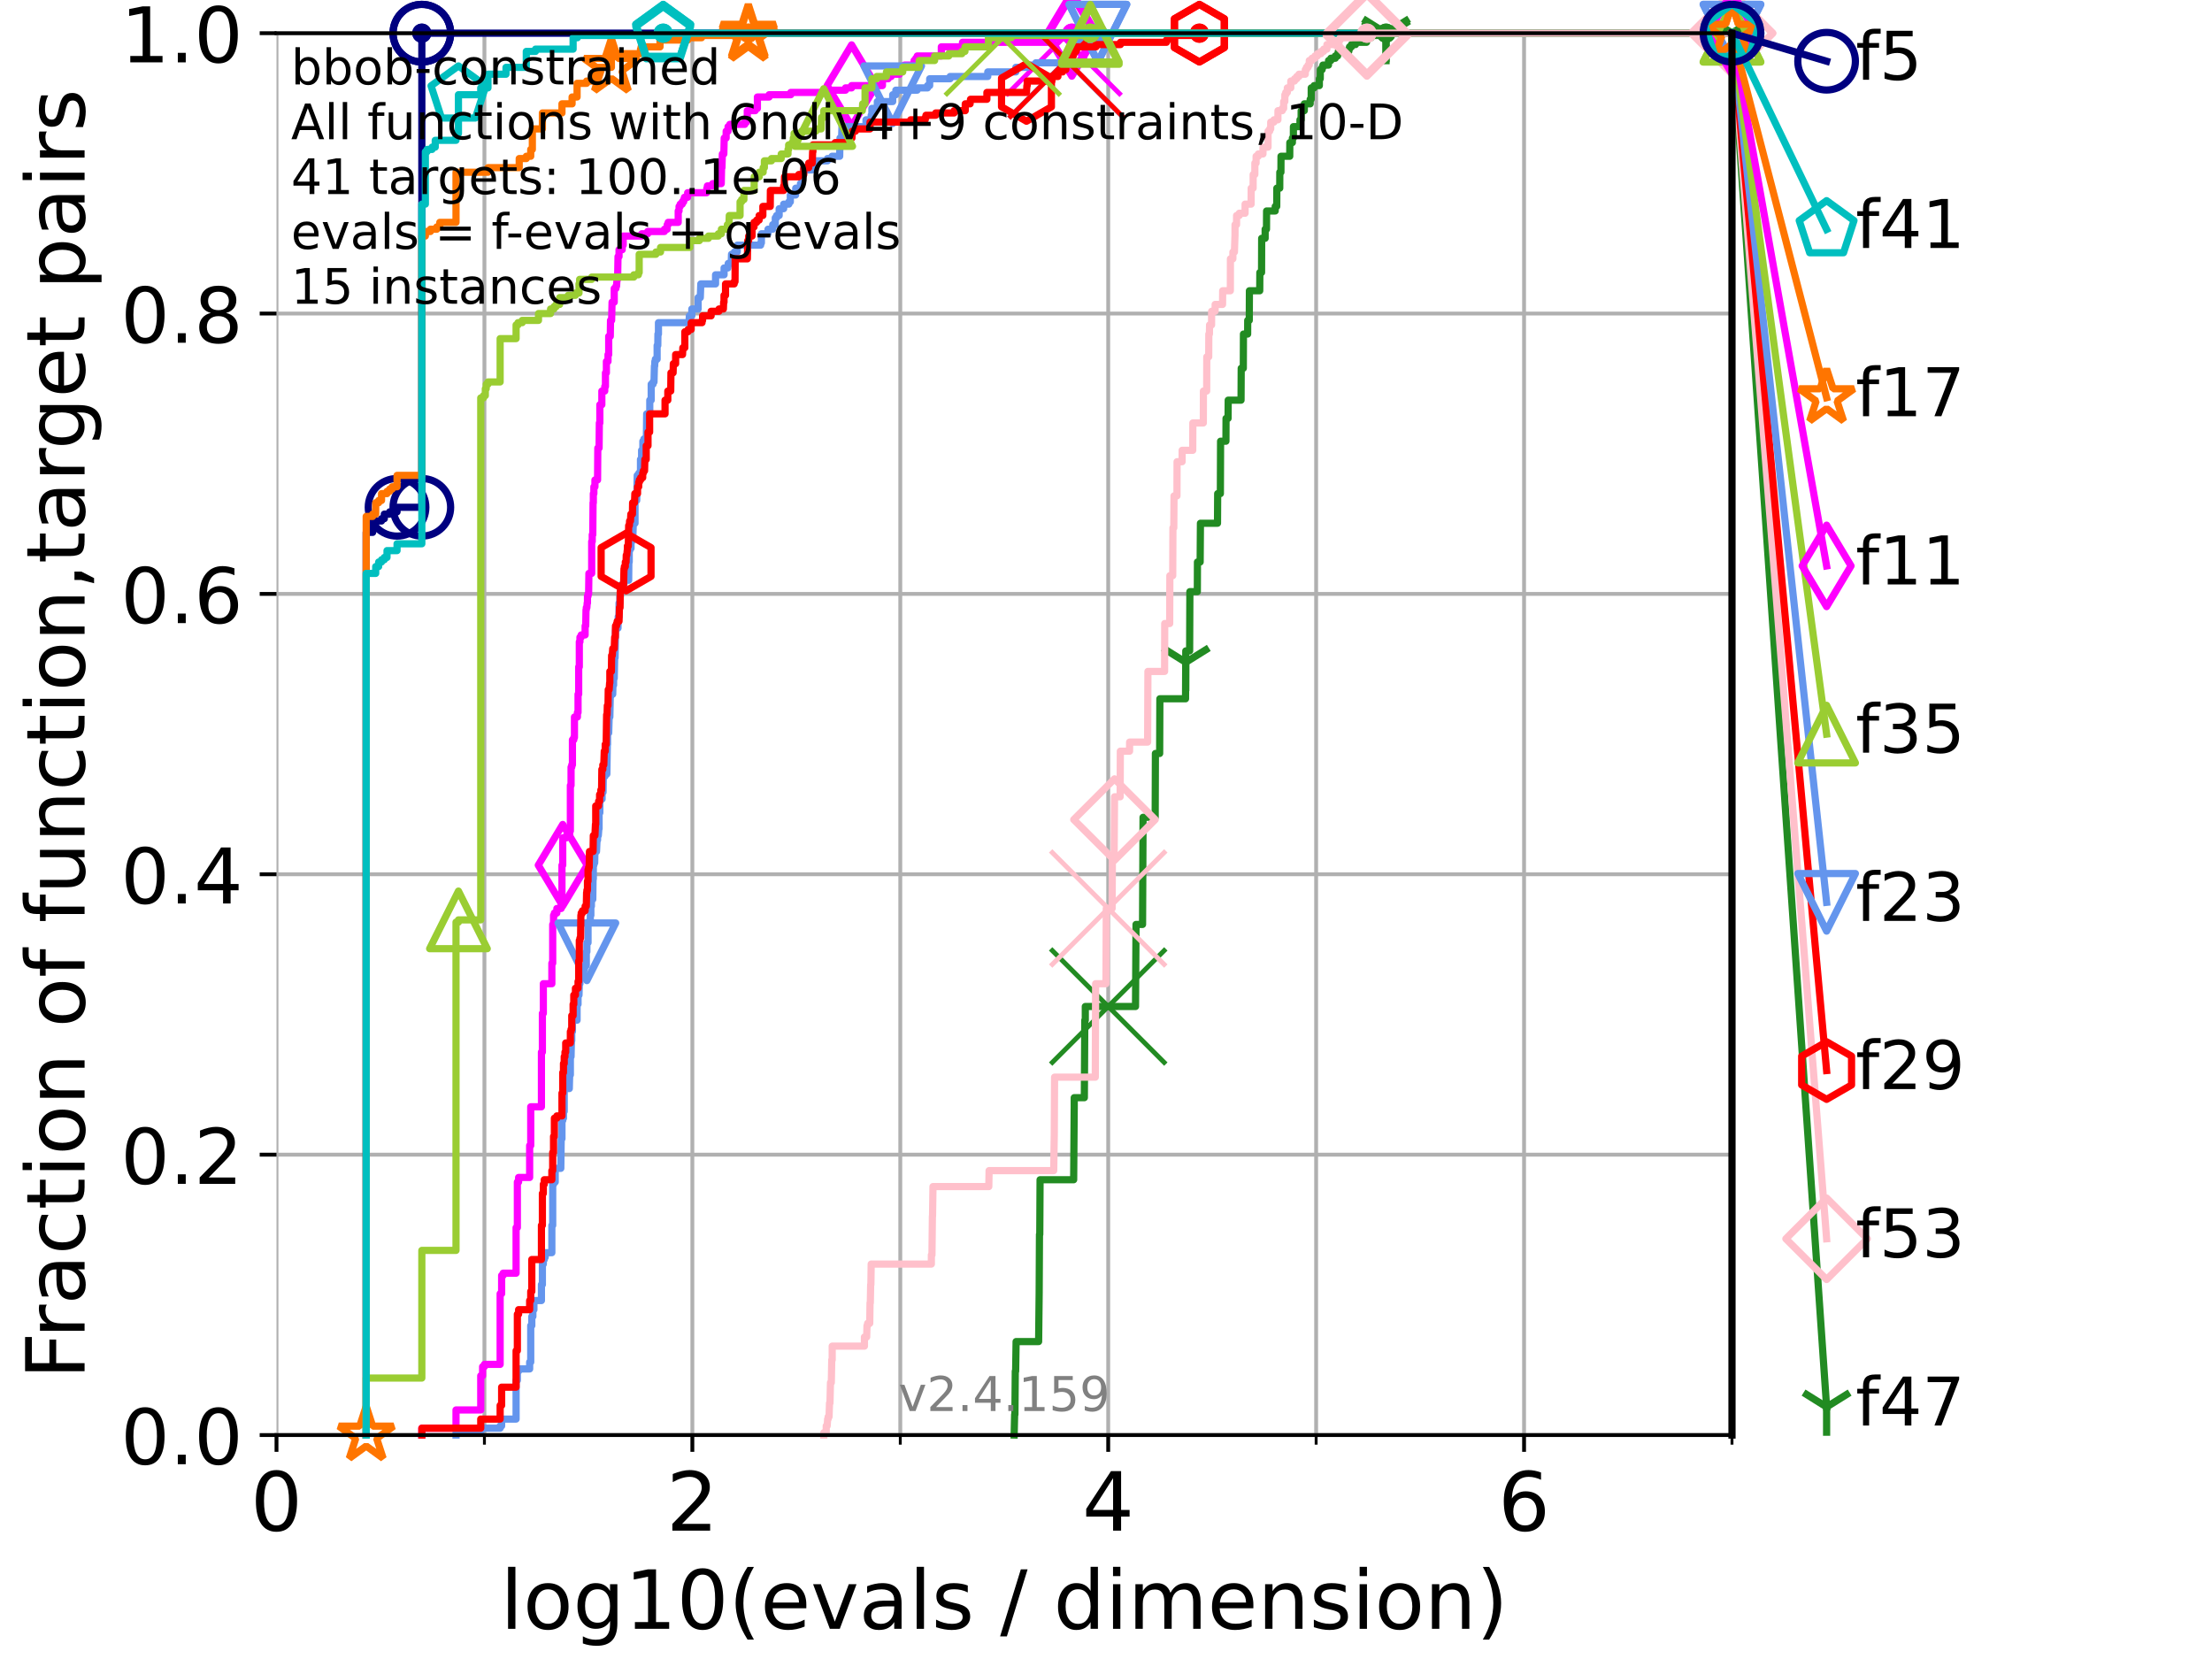 <?xml version="1.0" encoding="utf-8" standalone="no"?>
<!DOCTYPE svg PUBLIC "-//W3C//DTD SVG 1.1//EN"
  "http://www.w3.org/Graphics/SVG/1.1/DTD/svg11.dtd">
<!-- Created with matplotlib (https://matplotlib.org/) -->
<svg height="345.6pt" version="1.1" viewBox="0 0 460.8 345.6" width="460.8pt" xmlns="http://www.w3.org/2000/svg" xmlns:xlink="http://www.w3.org/1999/xlink">
 <defs>
  <style type="text/css">*{stroke-linecap:butt;stroke-linejoin:round;}</style>
 </defs>
 <g id="figure_1">
  <g id="patch_1">
   <path d="M 0 345.6 
L 460.8 345.6 
L 460.8 0 
L 0 0 
z
" style="fill:#ffffff;"/>
  </g>
  <g id="axes_1">
   <g id="patch_2">
    <path d="M 57.6 298.944 
L 360.806 298.944 
L 360.806 6.912 
L 57.6 6.912 
z
" style="fill:#ffffff;"/>
   </g>
   <g id="matplotlib.axis_1">
    <g id="xtick_1">
     <g id="line2d_1">
      <path clip-path="url(#pfaf0316f83)" d="M 57.6 298.944 
L 57.6 6.912 
" style="fill:none;stroke:#b0b0b0;stroke-linecap:square;stroke-width:0.8;"/>
     </g>
     <g id="line2d_2">
      <defs>
       <path d="M 0 0 
L 0 3.5 
" id="m8f931a7eb0" style="stroke:#000000;stroke-width:0.8;"/>
      </defs>
      <g>
       <use style="stroke:#000000;stroke-width:0.8;" x="57.6" xlink:href="#m8f931a7eb0" y="298.944"/>
      </g>
     </g>
     <g id="text_1">
      <!-- 0 -->
      <g transform="translate(52.192 318.861)scale(0.17 -0.17)">
       <defs>
        <path d="M 31.781 66.406 
Q 24.172 66.406 20.328 58.906 
Q 16.5 51.422 16.5 36.375 
Q 16.5 21.391 20.328 13.891 
Q 24.172 6.391 31.781 6.391 
Q 39.453 6.391 43.281 13.891 
Q 47.125 21.391 47.125 36.375 
Q 47.125 51.422 43.281 58.906 
Q 39.453 66.406 31.781 66.406 
z
M 31.781 74.219 
Q 44.047 74.219 50.516 64.516 
Q 56.984 54.828 56.984 36.375 
Q 56.984 17.969 50.516 8.266 
Q 44.047 -1.422 31.781 -1.422 
Q 19.531 -1.422 13.062 8.266 
Q 6.594 17.969 6.594 36.375 
Q 6.594 54.828 13.062 64.516 
Q 19.531 74.219 31.781 74.219 
z
" id="DejaVuSans-48"/>
       </defs>
       <use xlink:href="#DejaVuSans-48"/>
      </g>
     </g>
    </g>
    <g id="xtick_2">
     <g id="line2d_3">
      <path clip-path="url(#pfaf0316f83)" d="M 144.23 298.944 
L 144.23 6.912 
" style="fill:none;stroke:#b0b0b0;stroke-linecap:square;stroke-width:0.8;"/>
     </g>
     <g id="line2d_4">
      <g>
       <use style="stroke:#000000;stroke-width:0.8;" x="144.23" xlink:href="#m8f931a7eb0" y="298.944"/>
      </g>
     </g>
     <g id="text_2">
      <!-- 2 -->
      <g transform="translate(138.822 318.861)scale(0.17 -0.17)">
       <defs>
        <path d="M 19.188 8.297 
L 53.609 8.297 
L 53.609 0 
L 7.328 0 
L 7.328 8.297 
Q 12.938 14.109 22.625 23.891 
Q 32.328 33.688 34.812 36.531 
Q 39.547 41.844 41.422 45.531 
Q 43.312 49.219 43.312 52.781 
Q 43.312 58.594 39.234 62.25 
Q 35.156 65.922 28.609 65.922 
Q 23.969 65.922 18.812 64.312 
Q 13.672 62.703 7.812 59.422 
L 7.812 69.391 
Q 13.766 71.781 18.938 73 
Q 24.125 74.219 28.422 74.219 
Q 39.75 74.219 46.484 68.547 
Q 53.219 62.891 53.219 53.422 
Q 53.219 48.922 51.531 44.891 
Q 49.859 40.875 45.406 35.406 
Q 44.188 33.984 37.641 27.219 
Q 31.109 20.453 19.188 8.297 
z
" id="DejaVuSans-50"/>
       </defs>
       <use xlink:href="#DejaVuSans-50"/>
      </g>
     </g>
    </g>
    <g id="xtick_3">
     <g id="line2d_5">
      <path clip-path="url(#pfaf0316f83)" d="M 230.861 298.944 
L 230.861 6.912 
" style="fill:none;stroke:#b0b0b0;stroke-linecap:square;stroke-width:0.8;"/>
     </g>
     <g id="line2d_6">
      <g>
       <use style="stroke:#000000;stroke-width:0.8;" x="230.861" xlink:href="#m8f931a7eb0" y="298.944"/>
      </g>
     </g>
     <g id="text_3">
      <!-- 4 -->
      <g transform="translate(225.453 318.861)scale(0.17 -0.17)">
       <defs>
        <path d="M 37.797 64.312 
L 12.891 25.391 
L 37.797 25.391 
z
M 35.203 72.906 
L 47.609 72.906 
L 47.609 25.391 
L 58.016 25.391 
L 58.016 17.188 
L 47.609 17.188 
L 47.609 0 
L 37.797 0 
L 37.797 17.188 
L 4.891 17.188 
L 4.891 26.703 
z
" id="DejaVuSans-52"/>
       </defs>
       <use xlink:href="#DejaVuSans-52"/>
      </g>
     </g>
    </g>
    <g id="xtick_4">
     <g id="line2d_7">
      <path clip-path="url(#pfaf0316f83)" d="M 317.491 298.944 
L 317.491 6.912 
" style="fill:none;stroke:#b0b0b0;stroke-linecap:square;stroke-width:0.8;"/>
     </g>
     <g id="line2d_8">
      <g>
       <use style="stroke:#000000;stroke-width:0.8;" x="317.491" xlink:href="#m8f931a7eb0" y="298.944"/>
      </g>
     </g>
     <g id="text_4">
      <!-- 6 -->
      <g transform="translate(312.083 318.861)scale(0.17 -0.17)">
       <defs>
        <path d="M 33.016 40.375 
Q 26.375 40.375 22.484 35.828 
Q 18.609 31.297 18.609 23.391 
Q 18.609 15.531 22.484 10.953 
Q 26.375 6.391 33.016 6.391 
Q 39.656 6.391 43.531 10.953 
Q 47.406 15.531 47.406 23.391 
Q 47.406 31.297 43.531 35.828 
Q 39.656 40.375 33.016 40.375 
z
M 52.594 71.297 
L 52.594 62.312 
Q 48.875 64.062 45.094 64.984 
Q 41.312 65.922 37.594 65.922 
Q 27.828 65.922 22.672 59.328 
Q 17.531 52.734 16.797 39.406 
Q 19.672 43.656 24.016 45.922 
Q 28.375 48.188 33.594 48.188 
Q 44.578 48.188 50.953 41.516 
Q 57.328 34.859 57.328 23.391 
Q 57.328 12.156 50.688 5.359 
Q 44.047 -1.422 33.016 -1.422 
Q 20.359 -1.422 13.672 8.266 
Q 6.984 17.969 6.984 36.375 
Q 6.984 53.656 15.188 63.938 
Q 23.391 74.219 37.203 74.219 
Q 40.922 74.219 44.703 73.484 
Q 48.484 72.75 52.594 71.297 
z
" id="DejaVuSans-54"/>
       </defs>
       <use xlink:href="#DejaVuSans-54"/>
      </g>
     </g>
    </g>
    <g id="xtick_5">
     <g id="line2d_9">
      <path clip-path="url(#pfaf0316f83)" d="M 100.915 298.944 
L 100.915 6.912 
" style="fill:none;stroke:#b0b0b0;stroke-linecap:square;stroke-width:0.8;"/>
     </g>
     <g id="line2d_10">
      <defs>
       <path d="M 0 0 
L 0 2 
" id="m705624f9ba" style="stroke:#000000;stroke-width:0.6;"/>
      </defs>
      <g>
       <use style="stroke:#000000;stroke-width:0.6;" x="100.915" xlink:href="#m705624f9ba" y="298.944"/>
      </g>
     </g>
    </g>
    <g id="xtick_6">
     <g id="line2d_11">
      <path clip-path="url(#pfaf0316f83)" d="M 187.546 298.944 
L 187.546 6.912 
" style="fill:none;stroke:#b0b0b0;stroke-linecap:square;stroke-width:0.8;"/>
     </g>
     <g id="line2d_12">
      <g>
       <use style="stroke:#000000;stroke-width:0.6;" x="187.546" xlink:href="#m705624f9ba" y="298.944"/>
      </g>
     </g>
    </g>
    <g id="xtick_7">
     <g id="line2d_13">
      <path clip-path="url(#pfaf0316f83)" d="M 274.176 298.944 
L 274.176 6.912 
" style="fill:none;stroke:#b0b0b0;stroke-linecap:square;stroke-width:0.8;"/>
     </g>
     <g id="line2d_14">
      <g>
       <use style="stroke:#000000;stroke-width:0.6;" x="274.176" xlink:href="#m705624f9ba" y="298.944"/>
      </g>
     </g>
    </g>
    <g id="xtick_8">
     <g id="line2d_15">
      <path clip-path="url(#pfaf0316f83)" d="M 360.806 298.944 
L 360.806 6.912 
" style="fill:none;stroke:#b0b0b0;stroke-linecap:square;stroke-width:0.8;"/>
     </g>
     <g id="line2d_16">
      <g>
       <use style="stroke:#000000;stroke-width:0.6;" x="360.806" xlink:href="#m705624f9ba" y="298.944"/>
      </g>
     </g>
    </g>
    <g id="text_5">
     <!-- log10(evals / dimension) -->
     <g transform="translate(104.239 339.314)scale(0.17 -0.17)">
      <defs>
       <path d="M 9.422 75.984 
L 18.406 75.984 
L 18.406 0 
L 9.422 0 
z
" id="DejaVuSans-108"/>
       <path d="M 30.609 48.391 
Q 23.391 48.391 19.188 42.75 
Q 14.984 37.109 14.984 27.297 
Q 14.984 17.484 19.156 11.844 
Q 23.344 6.203 30.609 6.203 
Q 37.797 6.203 41.984 11.859 
Q 46.188 17.531 46.188 27.297 
Q 46.188 37.016 41.984 42.703 
Q 37.797 48.391 30.609 48.391 
z
M 30.609 56 
Q 42.328 56 49.016 48.375 
Q 55.719 40.766 55.719 27.297 
Q 55.719 13.875 49.016 6.219 
Q 42.328 -1.422 30.609 -1.422 
Q 18.844 -1.422 12.172 6.219 
Q 5.516 13.875 5.516 27.297 
Q 5.516 40.766 12.172 48.375 
Q 18.844 56 30.609 56 
z
" id="DejaVuSans-111"/>
       <path d="M 45.406 27.984 
Q 45.406 37.75 41.375 43.109 
Q 37.359 48.484 30.078 48.484 
Q 22.859 48.484 18.828 43.109 
Q 14.797 37.75 14.797 27.984 
Q 14.797 18.266 18.828 12.891 
Q 22.859 7.516 30.078 7.516 
Q 37.359 7.516 41.375 12.891 
Q 45.406 18.266 45.406 27.984 
z
M 54.391 6.781 
Q 54.391 -7.172 48.188 -13.984 
Q 42 -20.797 29.203 -20.797 
Q 24.469 -20.797 20.266 -20.094 
Q 16.062 -19.391 12.109 -17.922 
L 12.109 -9.188 
Q 16.062 -11.328 19.922 -12.344 
Q 23.781 -13.375 27.781 -13.375 
Q 36.625 -13.375 41.016 -8.766 
Q 45.406 -4.156 45.406 5.172 
L 45.406 9.625 
Q 42.625 4.781 38.281 2.391 
Q 33.938 0 27.875 0 
Q 17.828 0 11.672 7.656 
Q 5.516 15.328 5.516 27.984 
Q 5.516 40.672 11.672 48.328 
Q 17.828 56 27.875 56 
Q 33.938 56 38.281 53.609 
Q 42.625 51.219 45.406 46.391 
L 45.406 54.688 
L 54.391 54.688 
z
" id="DejaVuSans-103"/>
       <path d="M 12.406 8.297 
L 28.516 8.297 
L 28.516 63.922 
L 10.984 60.406 
L 10.984 69.391 
L 28.422 72.906 
L 38.281 72.906 
L 38.281 8.297 
L 54.391 8.297 
L 54.391 0 
L 12.406 0 
z
" id="DejaVuSans-49"/>
       <path d="M 31 75.875 
Q 24.469 64.656 21.281 53.656 
Q 18.109 42.672 18.109 31.391 
Q 18.109 20.125 21.312 9.062 
Q 24.516 -2 31 -13.188 
L 23.188 -13.188 
Q 15.875 -1.703 12.234 9.375 
Q 8.594 20.453 8.594 31.391 
Q 8.594 42.281 12.203 53.312 
Q 15.828 64.359 23.188 75.875 
z
" id="DejaVuSans-40"/>
       <path d="M 56.203 29.594 
L 56.203 25.203 
L 14.891 25.203 
Q 15.484 15.922 20.484 11.062 
Q 25.484 6.203 34.422 6.203 
Q 39.594 6.203 44.453 7.469 
Q 49.312 8.734 54.109 11.281 
L 54.109 2.781 
Q 49.266 0.734 44.188 -0.344 
Q 39.109 -1.422 33.891 -1.422 
Q 20.797 -1.422 13.156 6.188 
Q 5.516 13.812 5.516 26.812 
Q 5.516 40.234 12.766 48.109 
Q 20.016 56 32.328 56 
Q 43.359 56 49.781 48.891 
Q 56.203 41.797 56.203 29.594 
z
M 47.219 32.234 
Q 47.125 39.594 43.094 43.984 
Q 39.062 48.391 32.422 48.391 
Q 24.906 48.391 20.391 44.141 
Q 15.875 39.891 15.188 32.172 
z
" id="DejaVuSans-101"/>
       <path d="M 2.984 54.688 
L 12.5 54.688 
L 29.594 8.797 
L 46.688 54.688 
L 56.203 54.688 
L 35.688 0 
L 23.484 0 
z
" id="DejaVuSans-118"/>
       <path d="M 34.281 27.484 
Q 23.391 27.484 19.188 25 
Q 14.984 22.516 14.984 16.5 
Q 14.984 11.719 18.141 8.906 
Q 21.297 6.109 26.703 6.109 
Q 34.188 6.109 38.703 11.406 
Q 43.219 16.703 43.219 25.484 
L 43.219 27.484 
z
M 52.203 31.203 
L 52.203 0 
L 43.219 0 
L 43.219 8.297 
Q 40.141 3.328 35.547 0.953 
Q 30.953 -1.422 24.312 -1.422 
Q 15.922 -1.422 10.953 3.297 
Q 6 8.016 6 15.922 
Q 6 25.141 12.172 29.828 
Q 18.359 34.516 30.609 34.516 
L 43.219 34.516 
L 43.219 35.406 
Q 43.219 41.609 39.141 45 
Q 35.062 48.391 27.688 48.391 
Q 23 48.391 18.547 47.266 
Q 14.109 46.141 10.016 43.891 
L 10.016 52.203 
Q 14.938 54.109 19.578 55.047 
Q 24.219 56 28.609 56 
Q 40.484 56 46.344 49.844 
Q 52.203 43.703 52.203 31.203 
z
" id="DejaVuSans-97"/>
       <path d="M 44.281 53.078 
L 44.281 44.578 
Q 40.484 46.531 36.375 47.5 
Q 32.281 48.484 27.875 48.484 
Q 21.188 48.484 17.844 46.438 
Q 14.5 44.391 14.5 40.281 
Q 14.5 37.156 16.891 35.375 
Q 19.281 33.594 26.516 31.984 
L 29.594 31.297 
Q 39.156 29.25 43.188 25.516 
Q 47.219 21.781 47.219 15.094 
Q 47.219 7.469 41.188 3.016 
Q 35.156 -1.422 24.609 -1.422 
Q 20.219 -1.422 15.453 -0.562 
Q 10.688 0.297 5.422 2 
L 5.422 11.281 
Q 10.406 8.688 15.234 7.391 
Q 20.062 6.109 24.812 6.109 
Q 31.156 6.109 34.562 8.281 
Q 37.984 10.453 37.984 14.406 
Q 37.984 18.062 35.516 20.016 
Q 33.062 21.969 24.703 23.781 
L 21.578 24.516 
Q 13.234 26.266 9.516 29.906 
Q 5.812 33.547 5.812 39.891 
Q 5.812 47.609 11.281 51.797 
Q 16.75 56 26.812 56 
Q 31.781 56 36.172 55.266 
Q 40.578 54.547 44.281 53.078 
z
" id="DejaVuSans-115"/>
       <path id="DejaVuSans-32"/>
       <path d="M 25.391 72.906 
L 33.688 72.906 
L 8.297 -9.281 
L 0 -9.281 
z
" id="DejaVuSans-47"/>
       <path d="M 45.406 46.391 
L 45.406 75.984 
L 54.391 75.984 
L 54.391 0 
L 45.406 0 
L 45.406 8.203 
Q 42.578 3.328 38.25 0.953 
Q 33.938 -1.422 27.875 -1.422 
Q 17.969 -1.422 11.734 6.484 
Q 5.516 14.406 5.516 27.297 
Q 5.516 40.188 11.734 48.094 
Q 17.969 56 27.875 56 
Q 33.938 56 38.25 53.625 
Q 42.578 51.266 45.406 46.391 
z
M 14.797 27.297 
Q 14.797 17.391 18.875 11.75 
Q 22.953 6.109 30.078 6.109 
Q 37.203 6.109 41.297 11.75 
Q 45.406 17.391 45.406 27.297 
Q 45.406 37.203 41.297 42.844 
Q 37.203 48.484 30.078 48.484 
Q 22.953 48.484 18.875 42.844 
Q 14.797 37.203 14.797 27.297 
z
" id="DejaVuSans-100"/>
       <path d="M 9.422 54.688 
L 18.406 54.688 
L 18.406 0 
L 9.422 0 
z
M 9.422 75.984 
L 18.406 75.984 
L 18.406 64.594 
L 9.422 64.594 
z
" id="DejaVuSans-105"/>
       <path d="M 52 44.188 
Q 55.375 50.25 60.062 53.125 
Q 64.75 56 71.094 56 
Q 79.641 56 84.281 50.016 
Q 88.922 44.047 88.922 33.016 
L 88.922 0 
L 79.891 0 
L 79.891 32.719 
Q 79.891 40.578 77.094 44.375 
Q 74.312 48.188 68.609 48.188 
Q 61.625 48.188 57.562 43.547 
Q 53.516 38.922 53.516 30.906 
L 53.516 0 
L 44.484 0 
L 44.484 32.719 
Q 44.484 40.625 41.703 44.406 
Q 38.922 48.188 33.109 48.188 
Q 26.219 48.188 22.156 43.531 
Q 18.109 38.875 18.109 30.906 
L 18.109 0 
L 9.078 0 
L 9.078 54.688 
L 18.109 54.688 
L 18.109 46.188 
Q 21.188 51.219 25.484 53.609 
Q 29.781 56 35.688 56 
Q 41.656 56 45.828 52.969 
Q 50 49.953 52 44.188 
z
" id="DejaVuSans-109"/>
       <path d="M 54.891 33.016 
L 54.891 0 
L 45.906 0 
L 45.906 32.719 
Q 45.906 40.484 42.875 44.328 
Q 39.844 48.188 33.797 48.188 
Q 26.516 48.188 22.312 43.547 
Q 18.109 38.922 18.109 30.906 
L 18.109 0 
L 9.078 0 
L 9.078 54.688 
L 18.109 54.688 
L 18.109 46.188 
Q 21.344 51.125 25.703 53.562 
Q 30.078 56 35.797 56 
Q 45.219 56 50.047 50.172 
Q 54.891 44.344 54.891 33.016 
z
" id="DejaVuSans-110"/>
       <path d="M 8.016 75.875 
L 15.828 75.875 
Q 23.141 64.359 26.781 53.312 
Q 30.422 42.281 30.422 31.391 
Q 30.422 20.453 26.781 9.375 
Q 23.141 -1.703 15.828 -13.188 
L 8.016 -13.188 
Q 14.5 -2 17.703 9.062 
Q 20.906 20.125 20.906 31.391 
Q 20.906 42.672 17.703 53.656 
Q 14.5 64.656 8.016 75.875 
z
" id="DejaVuSans-41"/>
      </defs>
      <use xlink:href="#DejaVuSans-108"/>
      <use x="27.783" xlink:href="#DejaVuSans-111"/>
      <use x="88.965" xlink:href="#DejaVuSans-103"/>
      <use x="152.441" xlink:href="#DejaVuSans-49"/>
      <use x="216.064" xlink:href="#DejaVuSans-48"/>
      <use x="279.688" xlink:href="#DejaVuSans-40"/>
      <use x="318.701" xlink:href="#DejaVuSans-101"/>
      <use x="380.225" xlink:href="#DejaVuSans-118"/>
      <use x="439.404" xlink:href="#DejaVuSans-97"/>
      <use x="500.684" xlink:href="#DejaVuSans-108"/>
      <use x="528.467" xlink:href="#DejaVuSans-115"/>
      <use x="580.566" xlink:href="#DejaVuSans-32"/>
      <use x="612.354" xlink:href="#DejaVuSans-47"/>
      <use x="646.045" xlink:href="#DejaVuSans-32"/>
      <use x="677.832" xlink:href="#DejaVuSans-100"/>
      <use x="741.309" xlink:href="#DejaVuSans-105"/>
      <use x="769.092" xlink:href="#DejaVuSans-109"/>
      <use x="866.504" xlink:href="#DejaVuSans-101"/>
      <use x="928.027" xlink:href="#DejaVuSans-110"/>
      <use x="991.406" xlink:href="#DejaVuSans-115"/>
      <use x="1043.506" xlink:href="#DejaVuSans-105"/>
      <use x="1071.289" xlink:href="#DejaVuSans-111"/>
      <use x="1132.471" xlink:href="#DejaVuSans-110"/>
      <use x="1195.85" xlink:href="#DejaVuSans-41"/>
     </g>
    </g>
   </g>
   <g id="matplotlib.axis_2">
    <g id="ytick_1">
     <g id="line2d_17">
      <path clip-path="url(#pfaf0316f83)" d="M 57.6 298.944 
L 360.806 298.944 
" style="fill:none;stroke:#b0b0b0;stroke-linecap:square;stroke-width:0.8;"/>
     </g>
     <g id="line2d_18">
      <defs>
       <path d="M 0 0 
L -3.5 0 
" id="md8b7116009" style="stroke:#000000;stroke-width:0.8;"/>
      </defs>
      <g>
       <use style="stroke:#000000;stroke-width:0.8;" x="57.6" xlink:href="#md8b7116009" y="298.944"/>
      </g>
     </g>
     <g id="text_6">
      <!-- 0.0 -->
      <g transform="translate(25.155 305.023)scale(0.16 -0.16)">
       <defs>
        <path d="M 10.688 12.406 
L 21 12.406 
L 21 0 
L 10.688 0 
z
" id="DejaVuSans-46"/>
       </defs>
       <use xlink:href="#DejaVuSans-48"/>
       <use x="63.623" xlink:href="#DejaVuSans-46"/>
       <use x="95.41" xlink:href="#DejaVuSans-48"/>
      </g>
     </g>
    </g>
    <g id="ytick_2">
     <g id="line2d_19">
      <path clip-path="url(#pfaf0316f83)" d="M 57.6 240.538 
L 360.806 240.538 
" style="fill:none;stroke:#b0b0b0;stroke-linecap:square;stroke-width:0.8;"/>
     </g>
     <g id="line2d_20">
      <g>
       <use style="stroke:#000000;stroke-width:0.8;" x="57.6" xlink:href="#md8b7116009" y="240.538"/>
      </g>
     </g>
     <g id="text_7">
      <!-- 0.2 -->
      <g transform="translate(25.155 246.616)scale(0.16 -0.16)">
       <use xlink:href="#DejaVuSans-48"/>
       <use x="63.623" xlink:href="#DejaVuSans-46"/>
       <use x="95.41" xlink:href="#DejaVuSans-50"/>
      </g>
     </g>
    </g>
    <g id="ytick_3">
     <g id="line2d_21">
      <path clip-path="url(#pfaf0316f83)" d="M 57.6 182.131 
L 360.806 182.131 
" style="fill:none;stroke:#b0b0b0;stroke-linecap:square;stroke-width:0.8;"/>
     </g>
     <g id="line2d_22">
      <g>
       <use style="stroke:#000000;stroke-width:0.8;" x="57.6" xlink:href="#md8b7116009" y="182.131"/>
      </g>
     </g>
     <g id="text_8">
      <!-- 0.4 -->
      <g transform="translate(25.155 188.21)scale(0.16 -0.16)">
       <use xlink:href="#DejaVuSans-48"/>
       <use x="63.623" xlink:href="#DejaVuSans-46"/>
       <use x="95.41" xlink:href="#DejaVuSans-52"/>
      </g>
     </g>
    </g>
    <g id="ytick_4">
     <g id="line2d_23">
      <path clip-path="url(#pfaf0316f83)" d="M 57.6 123.725 
L 360.806 123.725 
" style="fill:none;stroke:#b0b0b0;stroke-linecap:square;stroke-width:0.8;"/>
     </g>
     <g id="line2d_24">
      <g>
       <use style="stroke:#000000;stroke-width:0.8;" x="57.6" xlink:href="#md8b7116009" y="123.725"/>
      </g>
     </g>
     <g id="text_9">
      <!-- 0.6 -->
      <g transform="translate(25.155 129.804)scale(0.16 -0.16)">
       <use xlink:href="#DejaVuSans-48"/>
       <use x="63.623" xlink:href="#DejaVuSans-46"/>
       <use x="95.41" xlink:href="#DejaVuSans-54"/>
      </g>
     </g>
    </g>
    <g id="ytick_5">
     <g id="line2d_25">
      <path clip-path="url(#pfaf0316f83)" d="M 57.6 65.318 
L 360.806 65.318 
" style="fill:none;stroke:#b0b0b0;stroke-linecap:square;stroke-width:0.8;"/>
     </g>
     <g id="line2d_26">
      <g>
       <use style="stroke:#000000;stroke-width:0.8;" x="57.6" xlink:href="#md8b7116009" y="65.318"/>
      </g>
     </g>
     <g id="text_10">
      <!-- 0.8 -->
      <g transform="translate(25.155 71.397)scale(0.16 -0.16)">
       <defs>
        <path d="M 31.781 34.625 
Q 24.75 34.625 20.719 30.859 
Q 16.703 27.094 16.703 20.516 
Q 16.703 13.922 20.719 10.156 
Q 24.75 6.391 31.781 6.391 
Q 38.812 6.391 42.859 10.172 
Q 46.922 13.969 46.922 20.516 
Q 46.922 27.094 42.891 30.859 
Q 38.875 34.625 31.781 34.625 
z
M 21.922 38.812 
Q 15.578 40.375 12.031 44.719 
Q 8.5 49.078 8.5 55.328 
Q 8.5 64.062 14.719 69.141 
Q 20.953 74.219 31.781 74.219 
Q 42.672 74.219 48.875 69.141 
Q 55.078 64.062 55.078 55.328 
Q 55.078 49.078 51.531 44.719 
Q 48 40.375 41.703 38.812 
Q 48.828 37.156 52.797 32.312 
Q 56.781 27.484 56.781 20.516 
Q 56.781 9.906 50.312 4.234 
Q 43.844 -1.422 31.781 -1.422 
Q 19.734 -1.422 13.25 4.234 
Q 6.781 9.906 6.781 20.516 
Q 6.781 27.484 10.781 32.312 
Q 14.797 37.156 21.922 38.812 
z
M 18.312 54.391 
Q 18.312 48.734 21.844 45.562 
Q 25.391 42.391 31.781 42.391 
Q 38.141 42.391 41.719 45.562 
Q 45.312 48.734 45.312 54.391 
Q 45.312 60.062 41.719 63.234 
Q 38.141 66.406 31.781 66.406 
Q 25.391 66.406 21.844 63.234 
Q 18.312 60.062 18.312 54.391 
z
" id="DejaVuSans-56"/>
       </defs>
       <use xlink:href="#DejaVuSans-48"/>
       <use x="63.623" xlink:href="#DejaVuSans-46"/>
       <use x="95.41" xlink:href="#DejaVuSans-56"/>
      </g>
     </g>
    </g>
    <g id="ytick_6">
     <g id="line2d_27">
      <path clip-path="url(#pfaf0316f83)" d="M 57.6 6.912 
L 360.806 6.912 
" style="fill:none;stroke:#b0b0b0;stroke-linecap:square;stroke-width:0.8;"/>
     </g>
     <g id="line2d_28">
      <g>
       <use style="stroke:#000000;stroke-width:0.8;" x="57.6" xlink:href="#md8b7116009" y="6.912"/>
      </g>
     </g>
     <g id="text_11">
      <!-- 1.0 -->
      <g transform="translate(25.155 12.991)scale(0.16 -0.16)">
       <use xlink:href="#DejaVuSans-49"/>
       <use x="63.623" xlink:href="#DejaVuSans-46"/>
       <use x="95.41" xlink:href="#DejaVuSans-48"/>
      </g>
     </g>
    </g>
    <g id="text_12">
     <!-- Fraction of function,target pairs -->
     <g transform="translate(17.62 287.313)rotate(-90)scale(0.17 -0.17)">
      <defs>
       <path d="M 9.812 72.906 
L 51.703 72.906 
L 51.703 64.594 
L 19.672 64.594 
L 19.672 43.109 
L 48.578 43.109 
L 48.578 34.812 
L 19.672 34.812 
L 19.672 0 
L 9.812 0 
z
" id="DejaVuSans-70"/>
       <path d="M 41.109 46.297 
Q 39.594 47.172 37.812 47.578 
Q 36.031 48 33.891 48 
Q 26.266 48 22.188 43.047 
Q 18.109 38.094 18.109 28.812 
L 18.109 0 
L 9.078 0 
L 9.078 54.688 
L 18.109 54.688 
L 18.109 46.188 
Q 20.953 51.172 25.484 53.578 
Q 30.031 56 36.531 56 
Q 37.453 56 38.578 55.875 
Q 39.703 55.766 41.062 55.516 
z
" id="DejaVuSans-114"/>
       <path d="M 48.781 52.594 
L 48.781 44.188 
Q 44.969 46.297 41.141 47.344 
Q 37.312 48.391 33.406 48.391 
Q 24.656 48.391 19.812 42.844 
Q 14.984 37.312 14.984 27.297 
Q 14.984 17.281 19.812 11.734 
Q 24.656 6.203 33.406 6.203 
Q 37.312 6.203 41.141 7.25 
Q 44.969 8.297 48.781 10.406 
L 48.781 2.094 
Q 45.016 0.344 40.984 -0.531 
Q 36.969 -1.422 32.422 -1.422 
Q 20.062 -1.422 12.781 6.344 
Q 5.516 14.109 5.516 27.297 
Q 5.516 40.672 12.859 48.328 
Q 20.219 56 33.016 56 
Q 37.156 56 41.109 55.141 
Q 45.062 54.297 48.781 52.594 
z
" id="DejaVuSans-99"/>
       <path d="M 18.312 70.219 
L 18.312 54.688 
L 36.812 54.688 
L 36.812 47.703 
L 18.312 47.703 
L 18.312 18.016 
Q 18.312 11.328 20.141 9.422 
Q 21.969 7.516 27.594 7.516 
L 36.812 7.516 
L 36.812 0 
L 27.594 0 
Q 17.188 0 13.234 3.875 
Q 9.281 7.766 9.281 18.016 
L 9.281 47.703 
L 2.688 47.703 
L 2.688 54.688 
L 9.281 54.688 
L 9.281 70.219 
z
" id="DejaVuSans-116"/>
       <path d="M 37.109 75.984 
L 37.109 68.5 
L 28.516 68.5 
Q 23.688 68.5 21.797 66.547 
Q 19.922 64.594 19.922 59.516 
L 19.922 54.688 
L 34.719 54.688 
L 34.719 47.703 
L 19.922 47.703 
L 19.922 0 
L 10.891 0 
L 10.891 47.703 
L 2.297 47.703 
L 2.297 54.688 
L 10.891 54.688 
L 10.891 58.5 
Q 10.891 67.625 15.141 71.797 
Q 19.391 75.984 28.609 75.984 
z
" id="DejaVuSans-102"/>
       <path d="M 8.5 21.578 
L 8.5 54.688 
L 17.484 54.688 
L 17.484 21.922 
Q 17.484 14.156 20.5 10.266 
Q 23.531 6.391 29.594 6.391 
Q 36.859 6.391 41.078 11.031 
Q 45.312 15.672 45.312 23.688 
L 45.312 54.688 
L 54.297 54.688 
L 54.297 0 
L 45.312 0 
L 45.312 8.406 
Q 42.047 3.422 37.719 1 
Q 33.406 -1.422 27.688 -1.422 
Q 18.266 -1.422 13.375 4.438 
Q 8.5 10.297 8.5 21.578 
z
M 31.109 56 
z
" id="DejaVuSans-117"/>
       <path d="M 11.719 12.406 
L 22.016 12.406 
L 22.016 4 
L 14.016 -11.625 
L 7.719 -11.625 
L 11.719 4 
z
" id="DejaVuSans-44"/>
       <path d="M 18.109 8.203 
L 18.109 -20.797 
L 9.078 -20.797 
L 9.078 54.688 
L 18.109 54.688 
L 18.109 46.391 
Q 20.953 51.266 25.266 53.625 
Q 29.594 56 35.594 56 
Q 45.562 56 51.781 48.094 
Q 58.016 40.188 58.016 27.297 
Q 58.016 14.406 51.781 6.484 
Q 45.562 -1.422 35.594 -1.422 
Q 29.594 -1.422 25.266 0.953 
Q 20.953 3.328 18.109 8.203 
z
M 48.688 27.297 
Q 48.688 37.203 44.609 42.844 
Q 40.531 48.484 33.406 48.484 
Q 26.266 48.484 22.188 42.844 
Q 18.109 37.203 18.109 27.297 
Q 18.109 17.391 22.188 11.75 
Q 26.266 6.109 33.406 6.109 
Q 40.531 6.109 44.609 11.75 
Q 48.688 17.391 48.688 27.297 
z
" id="DejaVuSans-112"/>
      </defs>
      <use xlink:href="#DejaVuSans-70"/>
      <use x="50.27" xlink:href="#DejaVuSans-114"/>
      <use x="91.383" xlink:href="#DejaVuSans-97"/>
      <use x="152.662" xlink:href="#DejaVuSans-99"/>
      <use x="207.643" xlink:href="#DejaVuSans-116"/>
      <use x="246.852" xlink:href="#DejaVuSans-105"/>
      <use x="274.635" xlink:href="#DejaVuSans-111"/>
      <use x="335.816" xlink:href="#DejaVuSans-110"/>
      <use x="399.195" xlink:href="#DejaVuSans-32"/>
      <use x="430.982" xlink:href="#DejaVuSans-111"/>
      <use x="492.164" xlink:href="#DejaVuSans-102"/>
      <use x="527.369" xlink:href="#DejaVuSans-32"/>
      <use x="559.156" xlink:href="#DejaVuSans-102"/>
      <use x="594.361" xlink:href="#DejaVuSans-117"/>
      <use x="657.74" xlink:href="#DejaVuSans-110"/>
      <use x="721.119" xlink:href="#DejaVuSans-99"/>
      <use x="776.1" xlink:href="#DejaVuSans-116"/>
      <use x="815.309" xlink:href="#DejaVuSans-105"/>
      <use x="843.092" xlink:href="#DejaVuSans-111"/>
      <use x="904.273" xlink:href="#DejaVuSans-110"/>
      <use x="967.652" xlink:href="#DejaVuSans-44"/>
      <use x="999.439" xlink:href="#DejaVuSans-116"/>
      <use x="1038.648" xlink:href="#DejaVuSans-97"/>
      <use x="1099.928" xlink:href="#DejaVuSans-114"/>
      <use x="1139.291" xlink:href="#DejaVuSans-103"/>
      <use x="1202.768" xlink:href="#DejaVuSans-101"/>
      <use x="1264.291" xlink:href="#DejaVuSans-116"/>
      <use x="1303.5" xlink:href="#DejaVuSans-32"/>
      <use x="1335.287" xlink:href="#DejaVuSans-112"/>
      <use x="1398.764" xlink:href="#DejaVuSans-97"/>
      <use x="1460.043" xlink:href="#DejaVuSans-105"/>
      <use x="1487.826" xlink:href="#DejaVuSans-114"/>
      <use x="1528.939" xlink:href="#DejaVuSans-115"/>
     </g>
    </g>
   </g>
   <g id="line2d_29">
    <defs>
     <path d="M 0 1.5 
C 0.398 1.5 0.779 1.342 1.061 1.061 
C 1.342 0.779 1.5 0.398 1.5 0 
C 1.5 -0.398 1.342 -0.779 1.061 -1.061 
C 0.779 -1.342 0.398 -1.5 0 -1.5 
C -0.398 -1.5 -0.779 -1.342 -1.061 -1.061 
C -1.342 -0.779 -1.5 -0.398 -1.5 0 
C -1.5 0.398 -1.342 0.779 -1.061 1.061 
C -0.779 1.342 -0.398 1.5 0 1.5 
z
" id="m37a901c937" style="stroke:#000080;"/>
    </defs>
    <g>
     <use style="fill:#000080;stroke:#000080;" x="87.876" xlink:href="#m37a901c937" y="6.912"/>
     <use style="fill:#000080;stroke:#000080;" x="87.876" xlink:href="#m37a901c937" y="6.912"/>
    </g>
   </g>
   <g id="line2d_30">
    <path d="M 76.285 298.944 
L 76.285 110.904 
L 77.629 110.904 
L 77.629 109.004 
L 78.267 109.004 
L 78.267 108.53 
L 79.481 108.53 
L 79.481 108.055 
L 80.06 108.055 
L 80.06 107.105 
L 81.166 107.105 
L 81.166 106.63 
L 82.713 106.63 
L 82.713 105.681 
L 87.876 105.681 
L 87.876 6.912 
L 360.806 6.912 
" style="fill:none;stroke:#000080;stroke-linecap:square;stroke-width:1.5;"/>
   </g>
   <g id="line2d_31">
    <defs>
     <path d="M 0 6 
C 1.591 6 3.117 5.368 4.243 4.243 
C 5.368 3.117 6 1.591 6 0 
C 6 -1.591 5.368 -3.117 4.243 -4.243 
C 3.117 -5.368 1.591 -6 0 -6 
C -1.591 -6 -3.117 -5.368 -4.243 -4.243 
C -5.368 -3.117 -6 -1.591 -6 0 
C -6 1.591 -5.368 3.117 -4.243 4.243 
C -3.117 5.368 -1.591 6 0 6 
z
" id="m51e4c6a436" style="stroke:#000080;stroke-width:1.5;"/>
    </defs>
    <g>
     <use style="fill-opacity:0;stroke:#000080;stroke-width:1.5;" x="82.713" xlink:href="#m51e4c6a436" y="105.681"/>
     <use style="fill-opacity:0;stroke:#000080;stroke-width:1.5;" x="87.876" xlink:href="#m51e4c6a436" y="105.681"/>
     <use style="fill-opacity:0;stroke:#000080;stroke-width:1.5;" x="87.876" xlink:href="#m51e4c6a436" y="6.912"/>
     <use style="fill-opacity:0;stroke:#000080;stroke-width:1.5;" x="87.876" xlink:href="#m51e4c6a436" y="6.912"/>
     <use style="fill-opacity:0;stroke:#000080;stroke-width:1.5;" x="360.806" xlink:href="#m51e4c6a436" y="6.912"/>
    </g>
   </g>
   <g id="line2d_32">
    <path style="fill:none;stroke:#000080;stroke-linecap:square;stroke-width:1.5;"/>
    <g/>
   </g>
   <g id="line2d_33">
    <defs>
     <path d="M 0 1.5 
C 0.398 1.5 0.779 1.342 1.061 1.061 
C 1.342 0.779 1.5 0.398 1.5 0 
C 1.5 -0.398 1.342 -0.779 1.061 -1.061 
C 0.779 -1.342 0.398 -1.5 0 -1.5 
C -0.398 -1.5 -0.779 -1.342 -1.061 -1.061 
C -1.342 -0.779 -1.5 -0.398 -1.5 0 
C -1.5 0.398 -1.342 0.779 -1.061 1.061 
C -0.779 1.342 -0.398 1.5 0 1.5 
z
" id="m8c76e3be5e" style="stroke:#ff00ff;"/>
    </defs>
    <g>
     <use style="fill:#ff00ff;stroke:#ff00ff;" x="223.282" xlink:href="#m8c76e3be5e" y="6.912"/>
     <use style="fill:#ff00ff;stroke:#ff00ff;" x="223.282" xlink:href="#m8c76e3be5e" y="6.912"/>
    </g>
   </g>
   <g id="line2d_34">
    <path d="M 87.876 298.944 
L 87.876 297.519 
L 94.995 297.519 
L 94.995 293.721 
L 100.147 293.721 
L 100.147 286.598 
L 100.535 286.598 
L 100.535 284.699 
L 100.915 284.699 
L 100.915 284.224 
L 104.188 284.224 
L 104.188 269.503 
L 104.501 269.503 
L 104.501 265.705 
L 104.809 265.705 
L 104.809 265.23 
L 107.512 265.23 
L 107.512 255.733 
L 107.775 255.733 
L 107.775 246.236 
L 108.034 246.236 
L 108.034 245.286 
L 110.336 245.286 
L 110.336 238.638 
L 110.562 238.638 
L 110.562 230.566 
L 112.79 230.566 
L 112.79 219.169 
L 112.989 219.169 
L 112.989 211.097 
L 113.186 211.097 
L 113.186 204.924 
L 114.962 204.924 
L 114.962 200.65 
L 115.139 200.65 
L 115.139 192.578 
L 115.315 192.578 
L 115.315 190.678 
L 115.489 190.678 
L 115.489 190.204 
L 116.002 190.204 
L 116.002 189.254 
L 116.908 189.254 
L 116.908 186.405 
L 117.068 186.405 
L 117.068 180.232 
L 117.227 180.232 
L 117.227 174.534 
L 118.001 174.534 
L 118.001 174.059 
L 118.672 174.059 
L 118.672 173.109 
L 118.817 173.109 
L 118.817 163.612 
L 118.962 163.612 
L 118.962 159.813 
L 119.106 159.813 
L 119.106 159.338 
L 119.248 159.338 
L 119.248 154.115 
L 119.53 154.115 
L 119.53 153.64 
L 119.669 153.64 
L 119.669 149.367 
L 120.284 149.367 
L 120.284 148.417 
L 120.418 148.417 
L 120.418 144.618 
L 120.551 144.618 
L 120.551 138.92 
L 120.683 138.92 
L 120.683 133.697 
L 120.814 133.697 
L 120.814 132.747 
L 121.073 132.747 
L 121.073 132.272 
L 121.893 132.272 
L 121.893 130.373 
L 122.016 130.373 
L 122.077 127.049 
L 122.138 127.049 
L 122.138 126.574 
L 122.259 126.574 
L 122.32 125.624 
L 122.38 125.624 
L 122.38 124.2 
L 122.5 124.2 
L 122.5 123.725 
L 122.619 123.725 
L 122.678 119.451 
L 123.26 119.451 
L 123.26 112.803 
L 123.375 112.803 
L 123.375 111.379 
L 123.488 111.379 
L 123.545 104.731 
L 123.601 104.731 
L 123.601 102.831 
L 123.714 102.831 
L 123.714 101.407 
L 123.936 101.407 
L 123.936 99.982 
L 124.482 99.982 
L 124.535 93.334 
L 124.801 93.334 
L 124.854 88.111 
L 124.959 88.111 
L 124.959 84.312 
L 125.374 84.312 
L 125.374 81.463 
L 125.979 81.463 
L 125.979 80.514 
L 126.127 80.514 
L 126.127 77.664 
L 126.323 77.664 
L 126.323 75.29 
L 126.661 75.29 
L 126.661 73.866 
L 126.804 73.866 
L 126.804 70.067 
L 127.134 70.067 
L 127.181 66.743 
L 127.412 66.743 
L 127.504 62.944 
L 127.956 62.944 
L 127.956 60.095 
L 128.31 60.095 
L 128.31 59.62 
L 128.441 59.62 
L 128.528 58.196 
L 128.658 58.196 
L 128.744 53.447 
L 128.957 53.447 
L 128.957 52.023 
L 129.623 52.023 
L 129.623 51.073 
L 129.826 51.073 
L 129.826 49.174 
L 133.689 49.174 
L 133.689 48.699 
L 134.932 48.699 
L 134.932 48.224 
L 138.413 48.224 
L 138.413 47.749 
L 138.993 47.749 
L 138.993 46.799 
L 139.191 46.799 
L 139.191 46.324 
L 141.283 46.324 
L 141.283 43.95 
L 141.459 43.95 
L 141.459 43.001 
L 141.697 43.001 
L 141.697 42.526 
L 142.123 42.526 
L 142.123 42.051 
L 142.415 42.051 
L 142.415 41.576 
L 142.58 41.576 
L 142.58 41.101 
L 143.246 41.101 
L 143.246 40.151 
L 147.2 40.151 
L 147.248 39.202 
L 147.36 39.202 
L 147.36 38.727 
L 148.458 38.727 
L 148.458 38.252 
L 150.248 38.252 
L 150.317 34.928 
L 150.398 34.928 
L 150.479 32.079 
L 150.787 32.079 
L 150.867 28.755 
L 151.272 28.755 
L 151.272 27.33 
L 151.669 27.33 
L 151.669 26.381 
L 152.033 26.381 
L 152.033 25.906 
L 155.151 25.906 
L 155.151 25.431 
L 155.526 25.431 
L 155.526 24.956 
L 155.67 24.956 
L 155.67 23.057 
L 157.317 23.057 
L 157.317 22.582 
L 157.78 22.582 
L 157.78 20.208 
L 160.223 20.208 
L 160.223 19.733 
L 164.733 19.733 
L 164.733 19.258 
L 171.634 19.258 
L 171.634 18.783 
L 176.141 18.783 
L 176.141 18.308 
L 177.405 18.308 
L 177.405 17.834 
L 183.828 17.834 
L 183.828 16.409 
L 185.025 16.409 
L 185.025 15.934 
L 185.649 15.934 
L 185.649 15.459 
L 187.379 15.459 
L 187.393 14.035 
L 188.41 14.035 
L 188.41 13.56 
L 190.422 13.56 
L 190.422 12.61 
L 190.786 12.61 
L 190.786 12.135 
L 191.077 12.135 
L 191.077 11.66 
L 196.093 11.66 
L 196.093 9.761 
L 200.505 9.761 
L 200.505 8.811 
L 218.273 8.811 
L 218.273 7.862 
L 221.752 7.862 
L 221.752 7.387 
L 223.282 7.387 
L 223.282 6.912 
L 360.806 6.912 
L 360.806 6.912 
" style="fill:none;stroke:#ff00ff;stroke-linecap:square;stroke-width:1.5;"/>
   </g>
   <g id="line2d_35">
    <defs>
     <path d="M -0 8.485 
L 5.091 0 
L 0 -8.485 
L -5.091 -0 
z
" id="md2d8a89935" style="stroke:#ff00ff;stroke-linejoin:miter;stroke-width:1.5;"/>
    </defs>
    <g>
     <use style="fill-opacity:0;stroke:#ff00ff;stroke-linejoin:miter;stroke-width:1.5;" x="117.227" xlink:href="#md2d8a89935" y="180.232"/>
     <use style="fill-opacity:0;stroke:#ff00ff;stroke-linejoin:miter;stroke-width:1.5;" x="177.405" xlink:href="#md2d8a89935" y="17.834"/>
     <use style="fill-opacity:0;stroke:#ff00ff;stroke-linejoin:miter;stroke-width:1.5;" x="223.282" xlink:href="#md2d8a89935" y="7.387"/>
     <use style="fill-opacity:0;stroke:#ff00ff;stroke-linejoin:miter;stroke-width:1.5;" x="223.282" xlink:href="#md2d8a89935" y="6.912"/>
     <use style="fill-opacity:0;stroke:#ff00ff;stroke-linejoin:miter;stroke-width:1.5;" x="360.806" xlink:href="#md2d8a89935" y="6.912"/>
    </g>
   </g>
   <g id="line2d_36">
    <path style="fill:none;stroke:#ff00ff;stroke-linecap:square;stroke-width:1.5;"/>
    <g/>
   </g>
   <g id="line2d_37">
    <path clip-path="url(#pfaf0316f83)" d="M 221.564 7.862 
" style="fill:none;stroke:#ff00ff;stroke-linecap:square;stroke-width:1.5;"/>
    <defs>
     <path d="M -12 12 
L 12 -12 
M -12 -12 
L 12 12 
" id="m52413264e1" style="stroke:#ff00ff;"/>
    </defs>
    <g clip-path="url(#pfaf0316f83)">
     <use style="fill:#ff00ff;stroke:#ff00ff;" x="221.564" xlink:href="#m52413264e1" y="7.862"/>
    </g>
   </g>
   <g id="line2d_38">
    <defs>
     <path d="M 0 1.5 
C 0.398 1.5 0.779 1.342 1.061 1.061 
C 1.342 0.779 1.5 0.398 1.5 0 
C 1.5 -0.398 1.342 -0.779 1.061 -1.061 
C 0.779 -1.342 0.398 -1.5 0 -1.5 
C -0.398 -1.5 -0.779 -1.342 -1.061 -1.061 
C -1.342 -0.779 -1.5 -0.398 -1.5 0 
C -1.5 0.398 -1.342 0.779 -1.061 1.061 
C -0.779 1.342 -0.398 1.5 0 1.5 
z
" id="ma10d083d9d" style="stroke:#ff7500;"/>
    </defs>
    <g>
     <use style="fill:#ff7500;stroke:#ff7500;" x="155.884" xlink:href="#ma10d083d9d" y="6.912"/>
     <use style="fill:#ff7500;stroke:#ff7500;" x="155.884" xlink:href="#ma10d083d9d" y="6.912"/>
    </g>
   </g>
   <g id="line2d_39">
    <path d="M 76.285 298.944 
L 76.285 107.58 
L 77.629 107.58 
L 77.629 107.105 
L 78.267 107.105 
L 78.267 104.731 
L 78.883 104.731 
L 78.883 104.256 
L 79.481 104.256 
L 79.481 102.831 
L 80.621 102.831 
L 80.621 102.357 
L 81.166 102.357 
L 81.166 101.882 
L 81.696 101.882 
L 81.696 101.407 
L 82.713 101.407 
L 82.713 99.033 
L 87.876 99.033 
L 87.876 49.174 
L 88.614 49.174 
L 88.614 48.224 
L 89.669 48.224 
L 89.669 47.749 
L 90.99 47.749 
L 90.99 47.274 
L 91.617 47.274 
L 91.617 46.324 
L 94.995 46.324 
L 94.995 35.878 
L 101.653 35.878 
L 101.653 34.928 
L 108.163 34.928 
L 108.163 33.029 
L 109.639 33.029 
L 109.639 32.554 
L 110.562 32.554 
L 110.562 31.129 
L 110.897 31.129 
L 110.897 26.856 
L 112.989 26.856 
L 112.989 23.532 
L 117.068 23.532 
L 117.068 21.632 
L 119.177 21.632 
L 119.177 20.208 
L 120.217 20.208 
L 120.217 17.359 
L 122.199 17.359 
L 122.199 16.884 
L 124.047 16.884 
L 124.047 14.035 
L 127.366 14.035 
L 127.366 11.186 
L 133.424 11.186 
L 133.424 10.236 
L 133.557 10.236 
L 133.557 9.761 
L 137.494 9.761 
L 137.494 8.337 
L 143.285 8.337 
L 143.285 7.862 
L 146.143 7.862 
L 146.143 7.387 
L 155.884 7.387 
L 155.884 6.912 
L 360.806 6.912 
" style="fill:none;stroke:#ff7500;stroke-linecap:square;stroke-width:1.5;"/>
   </g>
   <g id="line2d_40">
    <defs>
     <path d="M 0 -6 
L -1.347 -1.854 
L -5.706 -1.854 
L -2.18 0.708 
L -3.527 4.854 
L -0 2.292 
L 3.527 4.854 
L 2.18 0.708 
L 5.706 -1.854 
L 1.347 -1.854 
z
" id="m2129bcc058" style="stroke:#ff7500;stroke-linejoin:bevel;stroke-width:1.5;"/>
    </defs>
    <g>
     <use style="fill-opacity:0;stroke:#ff7500;stroke-linejoin:bevel;stroke-width:1.5;" x="76.285" xlink:href="#m2129bcc058" y="298.944"/>
     <use style="fill-opacity:0;stroke:#ff7500;stroke-linejoin:bevel;stroke-width:1.5;" x="127.366" xlink:href="#m2129bcc058" y="14.035"/>
     <use style="fill-opacity:0;stroke:#ff7500;stroke-linejoin:bevel;stroke-width:1.5;" x="155.884" xlink:href="#m2129bcc058" y="7.387"/>
     <use style="fill-opacity:0;stroke:#ff7500;stroke-linejoin:bevel;stroke-width:1.5;" x="155.884" xlink:href="#m2129bcc058" y="6.912"/>
     <use style="fill-opacity:0;stroke:#ff7500;stroke-linejoin:bevel;stroke-width:1.5;" x="360.806" xlink:href="#m2129bcc058" y="6.912"/>
    </g>
   </g>
   <g id="line2d_41">
    <path style="fill:none;stroke:#ff7500;stroke-linecap:square;stroke-width:1.5;"/>
    <g/>
   </g>
   <g id="line2d_42">
    <defs>
     <path d="M 0 1.5 
C 0.398 1.5 0.779 1.342 1.061 1.061 
C 1.342 0.779 1.5 0.398 1.5 0 
C 1.5 -0.398 1.342 -0.779 1.061 -1.061 
C 0.779 -1.342 0.398 -1.5 0 -1.5 
C -0.398 -1.5 -0.779 -1.342 -1.061 -1.061 
C -1.342 -0.779 -1.5 -0.398 -1.5 0 
C -1.5 0.398 -1.342 0.779 -1.061 1.061 
C -0.779 1.342 -0.398 1.5 0 1.5 
z
" id="mf94357919a" style="stroke:#6495ed;"/>
    </defs>
    <g>
     <use style="fill:#6495ed;stroke:#6495ed;" x="228.718" xlink:href="#mf94357919a" y="6.912"/>
     <use style="fill:#6495ed;stroke:#6495ed;" x="228.718" xlink:href="#mf94357919a" y="6.912"/>
    </g>
   </g>
   <g id="line2d_43">
    <path d="M 94.995 298.944 
L 94.995 298.469 
L 100.147 298.469 
L 100.147 297.519 
L 104.188 297.519 
L 104.188 297.045 
L 104.501 297.045 
L 104.501 295.62 
L 107.512 295.62 
L 107.512 287.548 
L 107.775 287.548 
L 107.775 285.648 
L 108.034 285.648 
L 108.034 285.173 
L 110.336 285.173 
L 110.336 283.749 
L 110.562 283.749 
L 110.562 276.151 
L 110.786 276.151 
L 110.786 274.252 
L 111.007 274.252 
L 111.007 272.827 
L 111.226 272.827 
L 111.226 270.928 
L 112.79 270.928 
L 112.79 267.604 
L 112.989 267.604 
L 112.989 263.33 
L 113.186 263.33 
L 113.186 262.381 
L 113.381 262.381 
L 113.381 261.906 
L 113.574 261.906 
L 113.574 260.956 
L 114.962 260.956 
L 114.962 255.258 
L 115.139 255.258 
L 115.139 246.711 
L 115.315 246.711 
L 115.315 246.236 
L 115.662 246.236 
L 115.662 243.387 
L 116.827 243.387 
L 116.908 237.214 
L 117.068 237.214 
L 117.068 233.415 
L 117.227 233.415 
L 117.227 232.94 
L 117.384 232.94 
L 117.384 231.515 
L 117.54 231.515 
L 117.54 226.767 
L 118.598 226.767 
L 118.672 223.918 
L 118.817 223.918 
L 118.817 220.119 
L 118.962 220.119 
L 119.034 216.795 
L 119.106 216.795 
L 119.106 214.896 
L 119.248 214.896 
L 119.248 212.522 
L 120.217 212.522 
L 120.217 209.198 
L 120.418 209.198 
L 120.418 207.298 
L 120.617 207.298 
L 120.683 204.924 
L 120.814 204.924 
L 120.814 203.025 
L 120.944 203.025 
L 120.944 202.55 
L 121.073 202.55 
L 121.073 202.075 
L 121.707 202.075 
L 121.707 201.6 
L 121.831 201.6 
L 121.831 201.125 
L 122.138 201.125 
L 122.138 198.276 
L 122.259 198.276 
L 122.259 196.377 
L 122.5 196.377 
L 122.5 192.103 
L 122.971 192.103 
L 122.971 190.678 
L 123.088 190.678 
L 123.088 188.779 
L 123.203 188.779 
L 123.203 187.355 
L 123.488 187.355 
L 123.545 183.081 
L 123.601 183.081 
L 123.601 180.232 
L 123.714 180.232 
L 123.714 179.757 
L 123.881 179.757 
L 123.936 177.383 
L 124.265 177.383 
L 124.374 175.008 
L 124.482 175.008 
L 124.482 174.059 
L 124.642 174.059 
L 124.748 172.634 
L 124.801 172.634 
L 124.801 169.31 
L 124.959 169.31 
L 124.959 166.461 
L 125.425 166.461 
L 125.425 165.037 
L 125.628 165.037 
L 125.679 161.713 
L 126.029 161.713 
L 126.029 161.238 
L 126.421 161.238 
L 126.517 155.065 
L 126.565 155.065 
L 126.565 152.691 
L 126.804 152.691 
L 126.899 149.367 
L 127.041 149.367 
L 127.134 145.093 
L 127.227 145.093 
L 127.227 144.618 
L 127.641 144.618 
L 127.686 142.719 
L 127.822 142.719 
L 127.822 141.294 
L 127.956 141.294 
L 128.045 137.021 
L 128.134 137.021 
L 128.222 131.322 
L 128.266 131.322 
L 128.266 130.848 
L 128.744 130.848 
L 128.786 128.473 
L 128.957 128.473 
L 128.957 125.624 
L 129.125 125.624 
L 129.125 124.2 
L 129.251 124.2 
L 129.251 122.3 
L 129.417 122.3 
L 129.417 121.825 
L 129.987 121.825 
L 129.987 120.876 
L 130.964 120.876 
L 131.002 117.077 
L 131.078 117.077 
L 131.078 114.703 
L 131.191 114.703 
L 131.191 114.228 
L 131.453 114.228 
L 131.453 112.803 
L 131.637 112.803 
L 131.637 112.328 
L 131.82 112.328 
L 131.929 109.004 
L 132.287 109.004 
L 132.287 104.256 
L 132.639 104.256 
L 132.743 99.033 
L 133.086 99.033 
L 133.086 98.558 
L 133.424 98.558 
L 133.424 95.709 
L 133.656 95.709 
L 133.656 93.809 
L 133.918 93.809 
L 133.918 91.91 
L 134.145 91.91 
L 134.145 91.435 
L 134.652 91.435 
L 134.715 86.212 
L 135.359 86.212 
L 135.359 83.363 
L 135.658 83.363 
L 135.658 80.039 
L 136.04 80.039 
L 136.04 79.564 
L 136.242 79.564 
L 136.328 76.24 
L 136.385 76.24 
L 136.414 75.29 
L 136.528 75.29 
L 136.528 74.815 
L 136.892 74.815 
L 136.892 71.966 
L 137.031 71.966 
L 137.058 69.592 
L 137.168 69.592 
L 137.168 67.218 
L 143.541 67.218 
L 143.599 65.793 
L 144.117 65.793 
L 144.117 64.369 
L 145.433 64.369 
L 145.433 61.994 
L 145.886 61.994 
L 145.989 59.145 
L 149.064 59.145 
L 149.064 57.246 
L 150.84 57.246 
L 150.84 55.821 
L 151.618 55.821 
L 151.707 54.872 
L 152.328 54.872 
L 152.39 52.972 
L 152.978 52.972 
L 152.978 52.497 
L 153.582 52.497 
L 153.582 51.073 
L 158.454 51.073 
L 158.454 50.598 
L 158.613 50.598 
L 158.613 48.699 
L 159.988 48.699 
L 159.988 47.749 
L 160.972 47.749 
L 160.972 46.799 
L 161.505 46.799 
L 161.505 45.375 
L 161.773 45.375 
L 161.773 44.9 
L 162.313 44.9 
L 162.313 43.475 
L 163.253 43.475 
L 163.253 42.526 
L 164.33 42.526 
L 164.33 42.051 
L 164.638 42.051 
L 164.638 40.626 
L 165.737 40.626 
L 165.761 39.202 
L 166.747 39.202 
L 166.747 38.252 
L 167.107 38.252 
L 167.107 36.353 
L 167.345 36.353 
L 167.345 35.403 
L 169.13 35.403 
L 169.13 34.453 
L 169.905 34.453 
L 169.981 33.504 
L 172.373 33.504 
L 172.373 33.029 
L 173.322 33.029 
L 173.322 32.554 
L 174.923 32.554 
L 174.989 28.755 
L 175.316 28.755 
L 175.399 26.381 
L 180.404 26.381 
L 180.404 24.956 
L 181.483 24.956 
L 181.483 24.007 
L 181.631 24.007 
L 181.631 22.582 
L 182.763 22.582 
L 182.763 21.157 
L 185.967 21.157 
L 185.967 19.733 
L 186.622 19.733 
L 186.622 18.783 
L 191.058 18.783 
L 191.058 18.308 
L 193.219 18.308 
L 193.219 17.834 
L 193.67 17.834 
L 193.67 16.409 
L 197.926 16.409 
L 197.926 15.934 
L 205.768 15.934 
L 205.768 14.984 
L 211.618 14.984 
L 211.618 14.035 
L 213.918 14.035 
L 213.918 13.56 
L 215.78 13.56 
L 215.78 13.085 
L 221.775 13.085 
L 221.775 12.61 
L 222.294 12.61 
L 222.352 11.66 
L 222.419 11.66 
L 222.419 11.186 
L 222.865 11.186 
L 222.865 10.711 
L 223.395 10.711 
L 223.427 9.761 
L 223.548 9.761 
L 223.548 9.286 
L 224.328 9.286 
L 224.328 8.811 
L 224.699 8.811 
L 224.704 7.862 
L 225.88 7.862 
L 225.88 7.387 
L 228.718 7.387 
L 228.718 6.912 
L 360.806 6.912 
L 360.806 6.912 
" style="fill:none;stroke:#6495ed;stroke-linecap:square;stroke-width:1.5;"/>
   </g>
   <g id="line2d_44">
    <defs>
     <path d="M -0 6 
L 6 -6 
L -6 -6 
z
" id="mdc3ac5178a" style="stroke:#6495ed;stroke-linejoin:miter;stroke-width:1.5;"/>
    </defs>
    <g>
     <use style="fill-opacity:0;stroke:#6495ed;stroke-linejoin:miter;stroke-width:1.5;" x="122.259" xlink:href="#mdc3ac5178a" y="198.276"/>
     <use style="fill-opacity:0;stroke:#6495ed;stroke-linejoin:miter;stroke-width:1.5;" x="185.967" xlink:href="#mdc3ac5178a" y="19.733"/>
     <use style="fill-opacity:0;stroke:#6495ed;stroke-linejoin:miter;stroke-width:1.5;" x="228.718" xlink:href="#mdc3ac5178a" y="6.912"/>
     <use style="fill-opacity:0;stroke:#6495ed;stroke-linejoin:miter;stroke-width:1.5;" x="228.718" xlink:href="#mdc3ac5178a" y="6.912"/>
     <use style="fill-opacity:0;stroke:#6495ed;stroke-linejoin:miter;stroke-width:1.5;" x="360.806" xlink:href="#mdc3ac5178a" y="6.912"/>
    </g>
   </g>
   <g id="line2d_45">
    <path style="fill:none;stroke:#6495ed;stroke-linecap:square;stroke-width:1.5;"/>
    <g/>
   </g>
   <g id="line2d_46">
    <path clip-path="url(#pfaf0316f83)" d="M 222.137 12.61 
" style="fill:none;stroke:#6495ed;stroke-linecap:square;stroke-width:1.5;"/>
    <defs>
     <path d="M -12 12 
L 12 -12 
M -12 -12 
L 12 12 
" id="m16e853214e" style="stroke:#6495ed;"/>
    </defs>
    <g clip-path="url(#pfaf0316f83)">
     <use style="fill:#6495ed;stroke:#6495ed;" x="222.137" xlink:href="#m16e853214e" y="12.61"/>
    </g>
   </g>
   <g id="line2d_47">
    <defs>
     <path d="M 0 1.5 
C 0.398 1.5 0.779 1.342 1.061 1.061 
C 1.342 0.779 1.5 0.398 1.5 0 
C 1.5 -0.398 1.342 -0.779 1.061 -1.061 
C 0.779 -1.342 0.398 -1.5 0 -1.5 
C -0.398 -1.5 -0.779 -1.342 -1.061 -1.061 
C -1.342 -0.779 -1.5 -0.398 -1.5 0 
C -1.5 0.398 -1.342 0.779 -1.061 1.061 
C -0.779 1.342 -0.398 1.5 0 1.5 
z
" id="m8e050a04d8" style="stroke:#ff0000;"/>
    </defs>
    <g>
     <use style="fill:#ff0000;stroke:#ff0000;" x="249.855" xlink:href="#m8e050a04d8" y="6.912"/>
     <use style="fill:#ff0000;stroke:#ff0000;" x="249.855" xlink:href="#m8e050a04d8" y="6.912"/>
    </g>
   </g>
   <g id="line2d_48">
    <path d="M 87.876 298.944 
L 87.876 297.519 
L 100.147 297.519 
L 100.147 295.62 
L 104.188 295.62 
L 104.188 292.771 
L 104.501 292.771 
L 104.501 288.972 
L 107.512 288.972 
L 107.512 281.375 
L 107.775 281.375 
L 107.775 273.777 
L 108.034 273.777 
L 108.034 272.827 
L 110.336 272.827 
L 110.336 270.928 
L 110.562 270.928 
L 110.562 269.029 
L 110.786 269.029 
L 110.786 262.381 
L 112.79 262.381 
L 112.79 255.258 
L 112.989 255.258 
L 112.989 248.61 
L 113.186 248.61 
L 113.186 246.711 
L 113.381 246.711 
L 113.381 245.761 
L 114.962 245.761 
L 114.962 243.862 
L 115.139 243.862 
L 115.139 240.063 
L 115.315 240.063 
L 115.315 236.739 
L 115.489 236.739 
L 115.489 232.94 
L 116.002 232.94 
L 116.002 232.465 
L 117.068 232.465 
L 117.068 227.717 
L 117.227 227.717 
L 117.227 223.443 
L 117.384 223.443 
L 117.384 221.544 
L 117.54 221.544 
L 117.54 220.119 
L 117.695 220.119 
L 117.695 219.169 
L 117.849 219.169 
L 117.849 217.27 
L 118.817 217.27 
L 118.817 214.896 
L 118.962 214.896 
L 118.962 214.421 
L 119.106 214.421 
L 119.106 211.572 
L 119.39 211.572 
L 119.39 209.198 
L 119.53 209.198 
L 119.53 207.298 
L 119.876 207.298 
L 119.876 205.874 
L 120.418 205.874 
L 120.418 204.449 
L 120.551 204.449 
L 120.551 200.175 
L 120.683 200.175 
L 120.683 195.902 
L 120.814 195.902 
L 120.814 195.427 
L 120.944 195.427 
L 121.009 190.678 
L 121.073 190.678 
L 121.073 190.204 
L 121.329 190.204 
L 121.329 189.729 
L 121.893 189.729 
L 121.893 188.779 
L 122.138 188.779 
L 122.199 185.93 
L 122.259 185.93 
L 122.259 185.455 
L 122.38 185.455 
L 122.38 183.556 
L 122.5 183.556 
L 122.5 181.182 
L 122.619 181.182 
L 122.619 180.707 
L 122.737 180.707 
L 122.796 177.383 
L 123.545 177.383 
L 123.601 174.059 
L 123.936 174.059 
L 124.047 171.685 
L 124.102 171.685 
L 124.102 167.886 
L 124.695 167.886 
L 124.695 166.936 
L 124.907 166.936 
L 124.907 165.511 
L 125.168 165.511 
L 125.168 164.562 
L 125.322 164.562 
L 125.374 160.288 
L 125.578 160.288 
L 125.578 159.338 
L 125.779 159.338 
L 125.88 156.489 
L 126.078 156.489 
L 126.078 155.065 
L 126.275 155.065 
L 126.372 148.892 
L 126.469 148.892 
L 126.517 146.992 
L 126.661 146.992 
L 126.709 143.668 
L 126.899 143.668 
L 126.994 142.244 
L 127.041 142.244 
L 127.041 139.87 
L 127.366 139.87 
L 127.412 136.546 
L 127.55 136.546 
L 127.641 135.121 
L 127.956 135.121 
L 128.045 132.747 
L 128.178 132.747 
L 128.222 130.373 
L 128.441 130.373 
L 128.441 129.898 
L 128.571 129.898 
L 128.571 129.423 
L 128.957 129.423 
L 129.041 126.574 
L 129.167 126.574 
L 129.209 123.25 
L 129.376 123.25 
L 129.376 122.3 
L 129.623 122.3 
L 129.623 121.825 
L 129.907 121.825 
L 129.987 118.501 
L 130.067 118.501 
L 130.067 118.027 
L 130.266 118.027 
L 130.266 117.077 
L 130.423 117.077 
L 130.462 115.652 
L 130.579 115.652 
L 130.657 114.703 
L 130.696 114.703 
L 130.696 113.753 
L 130.888 113.753 
L 130.964 109.479 
L 131.116 109.479 
L 131.154 108.53 
L 131.341 108.53 
L 131.416 107.105 
L 131.747 107.105 
L 131.784 104.731 
L 132.181 104.731 
L 132.252 102.831 
L 132.812 102.831 
L 132.812 101.407 
L 133.052 101.407 
L 133.052 100.457 
L 133.188 100.457 
L 133.188 99.982 
L 133.457 99.982 
L 133.457 99.508 
L 133.886 99.508 
L 133.886 98.558 
L 134.016 98.558 
L 134.016 98.083 
L 134.273 98.083 
L 134.337 95.709 
L 134.621 95.709 
L 134.621 92.86 
L 134.993 92.86 
L 134.993 90.011 
L 135.329 90.011 
L 135.329 86.212 
L 138.541 86.212 
L 138.541 83.363 
L 139.117 83.363 
L 139.117 81.463 
L 139.725 81.463 
L 139.772 77.664 
L 140.22 77.664 
L 140.266 75.765 
L 140.748 75.765 
L 140.748 73.866 
L 142.186 73.866 
L 142.248 72.441 
L 142.662 72.441 
L 142.662 69.117 
L 143.325 69.117 
L 143.325 68.642 
L 143.984 68.642 
L 143.984 67.218 
L 146.244 67.218 
L 146.244 66.743 
L 146.362 66.743 
L 146.362 65.793 
L 148.14 65.793 
L 148.14 64.844 
L 149.778 64.844 
L 149.778 64.369 
L 150.694 64.369 
L 150.747 62.944 
L 150.827 62.944 
L 150.827 61.52 
L 151.142 61.52 
L 151.142 59.145 
L 152.942 59.145 
L 152.942 58.671 
L 153.119 58.671 
L 153.154 53.922 
L 155.691 53.922 
L 155.772 50.123 
L 155.965 50.123 
L 155.965 49.174 
L 156.667 49.174 
L 156.667 47.274 
L 157.081 47.274 
L 157.081 46.324 
L 157.624 46.324 
L 157.624 45.85 
L 158.143 45.85 
L 158.143 44.9 
L 158.917 44.9 
L 158.917 43.001 
L 160.455 43.001 
L 160.486 39.677 
L 163.246 39.677 
L 163.246 38.727 
L 163.383 38.727 
L 163.43 36.827 
L 166.397 36.827 
L 166.397 36.353 
L 167.444 36.353 
L 167.444 34.928 
L 168.472 34.928 
L 168.472 33.978 
L 169.21 33.978 
L 169.284 31.604 
L 169.344 31.604 
L 169.344 30.18 
L 173.984 30.18 
L 173.984 29.705 
L 177.014 29.705 
L 177.08 28.755 
L 177.479 28.755 
L 177.553 27.33 
L 178.213 27.33 
L 178.213 26.856 
L 181.245 26.856 
L 181.245 25.431 
L 189.716 25.431 
L 189.716 24.956 
L 192.743 24.956 
L 192.743 24.481 
L 192.898 24.481 
L 192.898 24.007 
L 194.928 24.007 
L 194.928 23.532 
L 198.764 23.532 
L 198.764 23.057 
L 201.081 23.057 
L 201.081 21.632 
L 202.088 21.632 
L 202.176 20.683 
L 205.588 20.683 
L 205.588 19.258 
L 213.833 19.258 
L 213.926 17.834 
L 213.987 17.834 
L 213.987 16.884 
L 219.124 16.884 
L 219.124 15.934 
L 220.387 15.934 
L 220.387 14.984 
L 221.363 14.984 
L 221.363 14.51 
L 222.024 14.51 
L 222.123 12.61 
L 222.622 12.61 
L 222.672 11.66 
L 223.587 11.66 
L 223.587 11.186 
L 223.771 11.186 
L 223.771 10.711 
L 224.165 10.711 
L 224.165 10.236 
L 224.291 10.236 
L 224.291 9.761 
L 228.308 9.761 
L 228.308 9.286 
L 233.406 9.286 
L 233.406 8.811 
L 242.995 8.811 
L 242.995 8.337 
L 243.305 8.337 
L 243.305 7.862 
L 243.515 7.862 
L 243.515 7.387 
L 249.855 7.387 
L 249.855 6.912 
L 360.806 6.912 
L 360.806 6.912 
" style="fill:none;stroke:#ff0000;stroke-linecap:square;stroke-width:1.5;"/>
   </g>
   <g id="line2d_49">
    <defs>
     <path d="M 0 -6 
L -5.196 -3 
L -5.196 3 
L -0 6 
L 5.196 3 
L 5.196 -3 
z
" id="m7b75469a54" style="stroke:#ff0000;stroke-linejoin:miter;stroke-width:1.5;"/>
    </defs>
    <g>
     <use style="fill-opacity:0;stroke:#ff0000;stroke-linejoin:miter;stroke-width:1.5;" x="130.423" xlink:href="#m7b75469a54" y="117.077"/>
     <use style="fill-opacity:0;stroke:#ff0000;stroke-linejoin:miter;stroke-width:1.5;" x="213.833" xlink:href="#m7b75469a54" y="19.258"/>
     <use style="fill-opacity:0;stroke:#ff0000;stroke-linejoin:miter;stroke-width:1.5;" x="249.855" xlink:href="#m7b75469a54" y="6.912"/>
     <use style="fill-opacity:0;stroke:#ff0000;stroke-linejoin:miter;stroke-width:1.5;" x="249.855" xlink:href="#m7b75469a54" y="6.912"/>
     <use style="fill-opacity:0;stroke:#ff0000;stroke-linejoin:miter;stroke-width:1.5;" x="360.806" xlink:href="#m7b75469a54" y="6.912"/>
    </g>
   </g>
   <g id="line2d_50">
    <path style="fill:none;stroke:#ff0000;stroke-linecap:square;stroke-width:1.5;"/>
    <g/>
   </g>
   <g id="line2d_51">
    <path clip-path="url(#pfaf0316f83)" d="M 222.183 12.61 
" style="fill:none;stroke:#ff0000;stroke-linecap:square;stroke-width:1.5;"/>
    <defs>
     <path d="M -12 12 
L 12 -12 
M -12 -12 
L 12 12 
" id="m5f54f7b126" style="stroke:#ff0000;"/>
    </defs>
    <g clip-path="url(#pfaf0316f83)">
     <use style="fill:#ff0000;stroke:#ff0000;" x="222.183" xlink:href="#m5f54f7b126" y="12.61"/>
    </g>
   </g>
   <g id="line2d_52">
    <defs>
     <path d="M 0 1.5 
C 0.398 1.5 0.779 1.342 1.061 1.061 
C 1.342 0.779 1.5 0.398 1.5 0 
C 1.5 -0.398 1.342 -0.779 1.061 -1.061 
C 0.779 -1.342 0.398 -1.5 0 -1.5 
C -0.398 -1.5 -0.779 -1.342 -1.061 -1.061 
C -1.342 -0.779 -1.5 -0.398 -1.5 0 
C -1.5 0.398 -1.342 0.779 -1.061 1.061 
C -0.779 1.342 -0.398 1.5 0 1.5 
z
" id="m5f993bc169" style="stroke:#9acd32;"/>
    </defs>
    <g>
     <use style="fill:#9acd32;stroke:#9acd32;" x="227.131" xlink:href="#m5f993bc169" y="6.912"/>
     <use style="fill:#9acd32;stroke:#9acd32;" x="227.131" xlink:href="#m5f993bc169" y="6.912"/>
    </g>
   </g>
   <g id="line2d_53">
    <path d="M 76.285 298.944 
L 76.285 287.073 
L 87.876 287.073 
L 87.876 260.481 
L 94.995 260.481 
L 94.995 192.103 
L 95.503 192.103 
L 95.503 191.628 
L 100.147 191.628 
L 100.147 82.888 
L 100.726 82.888 
L 100.726 82.413 
L 101.102 82.413 
L 101.102 80.988 
L 101.288 80.988 
L 101.288 80.039 
L 101.653 80.039 
L 101.653 79.564 
L 104.188 79.564 
L 104.188 70.542 
L 107.512 70.542 
L 107.512 67.693 
L 107.905 67.693 
L 107.905 67.218 
L 108.792 67.218 
L 108.792 66.743 
L 112.18 66.743 
L 112.18 65.318 
L 114.692 65.318 
L 114.692 64.369 
L 115.402 64.369 
L 115.402 63.894 
L 115.833 63.894 
L 115.833 63.419 
L 116.584 63.419 
L 116.584 61.994 
L 118.376 61.994 
L 118.376 61.52 
L 119.876 61.52 
L 119.876 61.045 
L 120.617 61.045 
L 120.617 59.145 
L 120.748 59.145 
L 120.748 58.196 
L 123.26 58.196 
L 123.26 57.721 
L 132.037 57.721 
L 132.037 57.246 
L 132.984 57.246 
L 132.984 56.771 
L 133.154 56.771 
L 133.154 52.972 
L 136.641 52.972 
L 136.641 52.497 
L 137.601 52.497 
L 137.601 51.548 
L 143.696 51.548 
L 143.696 50.123 
L 145.696 50.123 
L 145.696 49.648 
L 147.582 49.648 
L 147.582 49.174 
L 149.637 49.174 
L 149.637 48.699 
L 150.276 48.699 
L 150.276 47.749 
L 151.452 47.749 
L 151.529 46.799 
L 151.858 46.799 
L 151.92 44.9 
L 154.168 44.9 
L 154.168 42.051 
L 154.487 42.051 
L 154.487 41.576 
L 154.971 41.576 
L 154.971 39.677 
L 157.109 39.677 
L 157.109 36.827 
L 158.161 36.827 
L 158.161 35.878 
L 158.977 35.878 
L 158.977 34.928 
L 159.233 34.928 
L 159.233 33.504 
L 160.715 33.504 
L 160.715 33.029 
L 162.74 33.029 
L 162.74 32.079 
L 164.155 32.079 
L 164.155 31.129 
L 164.285 31.129 
L 164.285 30.18 
L 165.003 30.18 
L 165.003 29.705 
L 165.263 29.705 
L 165.263 28.755 
L 165.416 28.755 
L 165.416 27.805 
L 167.018 27.805 
L 167.018 27.33 
L 169.962 27.33 
L 169.962 26.856 
L 171.069 26.856 
L 171.123 24.481 
L 171.599 24.481 
L 171.599 23.057 
L 179.635 23.057 
L 179.703 21.632 
L 180.205 21.632 
L 180.205 18.308 
L 181.631 18.308 
L 181.631 16.409 
L 182.648 16.409 
L 182.648 15.934 
L 184.658 15.934 
L 184.658 14.984 
L 188.058 14.984 
L 188.058 14.035 
L 191.486 14.035 
L 191.486 12.61 
L 194.694 12.61 
L 194.694 11.66 
L 197.651 11.66 
L 197.651 11.186 
L 200.381 11.186 
L 200.381 10.711 
L 201.021 10.711 
L 201.021 9.761 
L 205.912 9.761 
L 205.912 7.862 
L 210.676 7.862 
L 210.676 7.387 
L 227.131 7.387 
L 227.131 6.912 
L 360.806 6.912 
L 360.806 6.912 
" style="fill:none;stroke:#9acd32;stroke-linecap:square;stroke-width:1.5;"/>
   </g>
   <g id="line2d_54">
    <defs>
     <path d="M 0 -6 
L -6 6 
L 6 6 
z
" id="m35a7dad639" style="stroke:#9acd32;stroke-linejoin:miter;stroke-width:1.5;"/>
    </defs>
    <g>
     <use style="fill-opacity:0;stroke:#9acd32;stroke-linejoin:miter;stroke-width:1.5;" x="95.503" xlink:href="#m35a7dad639" y="191.628"/>
     <use style="fill-opacity:0;stroke:#9acd32;stroke-linejoin:miter;stroke-width:1.5;" x="171.599" xlink:href="#m35a7dad639" y="24.481"/>
     <use style="fill-opacity:0;stroke:#9acd32;stroke-linejoin:miter;stroke-width:1.5;" x="227.131" xlink:href="#m35a7dad639" y="7.387"/>
     <use style="fill-opacity:0;stroke:#9acd32;stroke-linejoin:miter;stroke-width:1.5;" x="227.131" xlink:href="#m35a7dad639" y="6.912"/>
     <use style="fill-opacity:0;stroke:#9acd32;stroke-linejoin:miter;stroke-width:1.5;" x="360.806" xlink:href="#m35a7dad639" y="6.912"/>
    </g>
   </g>
   <g id="line2d_55">
    <path style="fill:none;stroke:#9acd32;stroke-linecap:square;stroke-width:1.5;"/>
    <g/>
   </g>
   <g id="line2d_56">
    <path clip-path="url(#pfaf0316f83)" d="M 208.899 7.862 
" style="fill:none;stroke:#9acd32;stroke-linecap:square;stroke-width:1.5;"/>
    <defs>
     <path d="M -12 12 
L 12 -12 
M -12 -12 
L 12 12 
" id="m8b208a537e" style="stroke:#9acd32;"/>
    </defs>
    <g clip-path="url(#pfaf0316f83)">
     <use style="fill:#9acd32;stroke:#9acd32;" x="208.899" xlink:href="#m8b208a537e" y="7.862"/>
    </g>
   </g>
   <g id="line2d_57">
    <defs>
     <path d="M 0 1.5 
C 0.398 1.5 0.779 1.342 1.061 1.061 
C 1.342 0.779 1.5 0.398 1.5 0 
C 1.5 -0.398 1.342 -0.779 1.061 -1.061 
C 0.779 -1.342 0.398 -1.5 0 -1.5 
C -0.398 -1.5 -0.779 -1.342 -1.061 -1.061 
C -1.342 -0.779 -1.5 -0.398 -1.5 0 
C -1.5 0.398 -1.342 0.779 -1.061 1.061 
C -0.779 1.342 -0.398 1.5 0 1.5 
z
" id="m505dd5cab6" style="stroke:#00bfbf;"/>
    </defs>
    <g>
     <use style="fill:#00bfbf;stroke:#00bfbf;" x="138.155" xlink:href="#m505dd5cab6" y="6.912"/>
     <use style="fill:#00bfbf;stroke:#00bfbf;" x="138.155" xlink:href="#m505dd5cab6" y="6.912"/>
    </g>
   </g>
   <g id="line2d_58">
    <path d="M 76.285 298.944 
L 76.285 119.451 
L 78.267 119.451 
L 78.267 118.027 
L 78.883 118.027 
L 78.883 117.077 
L 79.481 117.077 
L 79.481 116.602 
L 80.06 116.602 
L 80.06 116.127 
L 80.621 116.127 
L 80.621 114.703 
L 82.713 114.703 
L 82.713 113.278 
L 87.876 113.278 
L 87.876 42.526 
L 88.614 42.526 
L 88.614 31.604 
L 88.972 31.604 
L 88.972 31.129 
L 90.008 31.129 
L 90.008 30.654 
L 90.668 30.654 
L 90.668 29.23 
L 94.995 29.23 
L 94.995 27.805 
L 95.503 27.805 
L 95.503 19.733 
L 100.147 19.733 
L 100.147 18.308 
L 101.653 18.308 
L 101.653 15.459 
L 105.411 15.459 
L 105.411 14.035 
L 109.639 14.035 
L 109.639 10.711 
L 111.55 10.711 
L 111.55 10.236 
L 119.39 10.236 
L 119.39 7.862 
L 120.284 7.862 
L 120.284 7.387 
L 138.155 7.387 
L 138.155 6.912 
L 360.806 6.912 
" style="fill:none;stroke:#00bfbf;stroke-linecap:square;stroke-width:1.5;"/>
   </g>
   <g id="line2d_59">
    <defs>
     <path d="M 0 -6 
L -5.706 -1.854 
L -3.527 4.854 
L 3.527 4.854 
L 5.706 -1.854 
z
" id="mf6b6bb5f60" style="stroke:#00bfbf;stroke-linejoin:miter;stroke-width:1.5;"/>
    </defs>
    <g>
     <use style="fill-opacity:0;stroke:#00bfbf;stroke-linejoin:miter;stroke-width:1.5;" x="95.503" xlink:href="#mf6b6bb5f60" y="19.733"/>
     <use style="fill-opacity:0;stroke:#00bfbf;stroke-linejoin:miter;stroke-width:1.5;" x="138.155" xlink:href="#mf6b6bb5f60" y="7.387"/>
     <use style="fill-opacity:0;stroke:#00bfbf;stroke-linejoin:miter;stroke-width:1.5;" x="138.155" xlink:href="#mf6b6bb5f60" y="6.912"/>
     <use style="fill-opacity:0;stroke:#00bfbf;stroke-linejoin:miter;stroke-width:1.5;" x="138.155" xlink:href="#mf6b6bb5f60" y="6.912"/>
     <use style="fill-opacity:0;stroke:#00bfbf;stroke-linejoin:miter;stroke-width:1.5;" x="360.806" xlink:href="#mf6b6bb5f60" y="6.912"/>
    </g>
   </g>
   <g id="line2d_60">
    <path style="fill:none;stroke:#00bfbf;stroke-linecap:square;stroke-width:1.5;"/>
    <g/>
   </g>
   <g id="line2d_61">
    <defs>
     <path d="M 0 1.5 
C 0.398 1.5 0.779 1.342 1.061 1.061 
C 1.342 0.779 1.5 0.398 1.5 0 
C 1.5 -0.398 1.342 -0.779 1.061 -1.061 
C 0.779 -1.342 0.398 -1.5 0 -1.5 
C -0.398 -1.5 -0.779 -1.342 -1.061 -1.061 
C -1.342 -0.779 -1.5 -0.398 -1.5 0 
C -1.5 0.398 -1.342 0.779 -1.061 1.061 
C -0.779 1.342 -0.398 1.5 0 1.5 
z
" id="m46db3b3e87" style="stroke:#228b22;"/>
    </defs>
    <g>
     <use style="fill:#228b22;stroke:#228b22;" x="288.738" xlink:href="#m46db3b3e87" y="6.912"/>
     <use style="fill:#228b22;stroke:#228b22;" x="288.738" xlink:href="#m46db3b3e87" y="6.912"/>
    </g>
   </g>
   <g id="line2d_62">
    <path d="M 211.267 298.944 
L 211.367 294.67 
L 211.426 294.67 
L 211.503 285.648 
L 211.577 285.648 
L 211.673 279.475 
L 216.364 279.475 
L 216.475 269.503 
L 216.477 269.503 
L 216.542 257.157 
L 216.603 257.157 
L 216.666 245.761 
L 223.665 245.761 
L 223.775 231.041 
L 223.782 231.041 
L 223.783 228.666 
L 225.89 228.666 
L 225.982 212.522 
L 226.089 212.522 
L 226.089 209.672 
L 236.55 209.672 
L 236.656 192.578 
L 238.015 192.578 
L 238.119 170.26 
L 240.646 170.26 
L 240.693 156.964 
L 241.579 156.964 
L 241.621 145.568 
L 246.97 145.568 
L 247.019 135.596 
L 247.823 135.596 
L 247.874 123.25 
L 249.427 123.25 
L 249.452 117.077 
L 250.014 117.077 
L 250.073 109.004 
L 253.629 109.004 
L 253.665 102.831 
L 254.227 102.831 
L 254.269 91.91 
L 255.385 91.91 
L 255.406 87.161 
L 255.829 87.161 
L 255.857 83.363 
L 258.532 83.363 
L 258.567 76.715 
L 259.006 76.715 
L 259.033 69.592 
L 259.908 69.592 
L 259.922 66.743 
L 260.245 66.743 
L 260.276 60.57 
L 262.426 60.57 
L 262.449 56.771 
L 262.806 56.771 
L 262.831 49.648 
L 263.551 49.648 
L 263.556 47.749 
L 263.833 47.749 
L 263.855 43.95 
L 265.649 43.95 
L 265.652 43.001 
L 265.967 43.001 
L 265.988 39.202 
L 266.595 39.202 
L 266.606 35.878 
L 266.84 35.878 
L 266.857 32.554 
L 268.676 32.554 
L 268.694 29.705 
L 269.226 29.705 
L 269.228 28.755 
L 269.431 28.755 
L 269.447 26.381 
L 270.801 26.381 
L 270.811 24.956 
L 271.045 24.956 
L 271.056 23.057 
L 271.709 23.057 
L 271.713 21.632 
L 272.934 21.632 
L 272.935 20.683 
L 273.146 20.683 
L 273.156 18.308 
L 273.752 18.308 
L 273.752 17.834 
L 274.844 17.834 
L 274.845 16.409 
L 275.032 16.409 
L 275.046 14.51 
L 275.42 14.51 
L 275.42 14.035 
L 275.586 14.035 
L 275.586 13.56 
L 276.747 13.56 
L 276.76 12.61 
L 277.243 12.61 
L 277.243 12.135 
L 278.166 12.135 
L 278.166 11.66 
L 278.654 11.66 
L 278.654 11.186 
L 278.787 11.186 
L 278.787 10.711 
L 280.982 10.711 
L 280.982 10.236 
L 281.123 10.236 
L 281.123 9.761 
L 281.524 9.761 
L 281.524 9.286 
L 282.381 9.286 
L 282.381 8.811 
L 284.675 8.811 
L 284.675 8.337 
L 284.905 8.337 
L 284.905 7.862 
L 285.609 7.862 
L 285.609 7.387 
L 288.738 7.387 
L 288.738 6.912 
L 360.806 6.912 
L 360.806 6.912 
" style="fill:none;stroke:#228b22;stroke-linecap:square;stroke-width:1.5;"/>
   </g>
   <g id="line2d_63">
    <defs>
     <path d="M 0 0 
L 0 6 
M 0 0 
L 4.8 -3 
M 0 0 
L -4.8 -3 
" id="m42d0ecf562" style="stroke:#228b22;stroke-width:1.5;"/>
    </defs>
    <g>
     <use style="fill-opacity:0;stroke:#228b22;stroke-width:1.5;" x="247.017" xlink:href="#m42d0ecf562" y="137.97"/>
     <use style="fill-opacity:0;stroke:#228b22;stroke-width:1.5;" x="288.738" xlink:href="#m42d0ecf562" y="7.387"/>
     <use style="fill-opacity:0;stroke:#228b22;stroke-width:1.5;" x="288.738" xlink:href="#m42d0ecf562" y="6.912"/>
     <use style="fill-opacity:0;stroke:#228b22;stroke-width:1.5;" x="360.806" xlink:href="#m42d0ecf562" y="6.912"/>
    </g>
   </g>
   <g id="line2d_64">
    <path style="fill:none;stroke:#228b22;stroke-linecap:square;stroke-width:1.5;"/>
    <g/>
   </g>
   <g id="line2d_65">
    <path clip-path="url(#pfaf0316f83)" d="M 230.864 209.672 
" style="fill:none;stroke:#228b22;stroke-linecap:square;stroke-width:1.5;"/>
    <defs>
     <path d="M -12 12 
L 12 -12 
M -12 -12 
L 12 12 
" id="mb7dce4614d" style="stroke:#228b22;"/>
    </defs>
    <g clip-path="url(#pfaf0316f83)">
     <use style="fill:#228b22;stroke:#228b22;" x="230.864" xlink:href="#mb7dce4614d" y="209.672"/>
    </g>
   </g>
   <g id="line2d_66">
    <defs>
     <path d="M 0 1.5 
C 0.398 1.5 0.779 1.342 1.061 1.061 
C 1.342 0.779 1.5 0.398 1.5 0 
C 1.5 -0.398 1.342 -0.779 1.061 -1.061 
C 0.779 -1.342 0.398 -1.5 0 -1.5 
C -0.398 -1.5 -0.779 -1.342 -1.061 -1.061 
C -1.342 -0.779 -1.5 -0.398 -1.5 0 
C -1.5 0.398 -1.342 0.779 -1.061 1.061 
C -0.779 1.342 -0.398 1.5 0 1.5 
z
" id="meed1c06064" style="stroke:#ffc0cb;"/>
    </defs>
    <g>
     <use style="fill:#ffc0cb;stroke:#ffc0cb;" x="284.761" xlink:href="#meed1c06064" y="6.912"/>
     <use style="fill:#ffc0cb;stroke:#ffc0cb;" x="284.761" xlink:href="#meed1c06064" y="6.912"/>
    </g>
   </g>
   <g id="line2d_67">
    <path d="M 171.603 298.944 
L 171.603 298.469 
L 172.119 298.469 
L 172.119 297.045 
L 172.314 297.045 
L 172.411 295.62 
L 172.516 295.62 
L 172.516 295.145 
L 172.707 295.145 
L 172.802 292.296 
L 172.897 292.296 
L 173.003 288.022 
L 173.178 288.022 
L 173.27 283.274 
L 173.362 283.274 
L 173.362 280.425 
L 180.076 280.425 
L 180.076 278.526 
L 180.543 278.526 
L 180.612 276.151 
L 180.742 276.151 
L 180.742 275.676 
L 181.182 275.676 
L 181.243 271.403 
L 181.303 271.403 
L 181.374 267.604 
L 181.423 267.604 
L 181.483 263.33 
L 194.02 263.33 
L 194.02 261.431 
L 194.145 261.431 
L 194.236 253.359 
L 194.266 253.359 
L 194.357 247.185 
L 205.985 247.185 
L 206.047 243.862 
L 219.509 243.862 
L 219.617 236.739 
L 219.624 236.739 
L 219.687 224.393 
L 228.17 224.393 
L 228.241 204.924 
L 230.392 204.924 
L 230.46 189.254 
L 231.673 189.254 
L 231.73 178.807 
L 232.086 178.807 
L 232.18 165.986 
L 233.346 165.986 
L 233.386 156.489 
L 235.306 156.489 
L 235.32 154.59 
L 239.072 154.59 
L 239.134 139.87 
L 242.605 139.87 
L 242.635 129.898 
L 243.668 129.898 
L 243.703 119.926 
L 244.299 119.926 
L 244.342 109.954 
L 244.523 109.954 
L 244.571 103.306 
L 245.183 103.306 
L 245.206 96.184 
L 246.254 96.184 
L 246.263 93.809 
L 248.47 93.809 
L 248.489 88.111 
L 250.674 88.111 
L 250.695 81.463 
L 251.374 81.463 
L 251.396 74.341 
L 251.796 74.341 
L 251.82 69.592 
L 251.945 69.592 
L 251.975 67.693 
L 252.393 67.693 
L 252.406 64.844 
L 253.131 64.844 
L 253.137 63.419 
L 254.68 63.419 
L 254.708 60.57 
L 256.304 60.57 
L 256.319 53.922 
L 256.83 53.922 
L 256.836 52.497 
L 257.155 52.497 
L 257.264 49.174 
L 257.273 49.174 
L 257.281 46.799 
L 257.597 46.799 
L 257.601 44.9 
L 258.158 44.9 
L 258.158 44.425 
L 259.373 44.425 
L 259.374 42.526 
L 260.63 42.526 
L 260.643 39.202 
L 261.049 39.202 
L 261.058 36.353 
L 261.406 36.353 
L 261.41 33.978 
L 261.666 33.978 
L 261.67 32.554 
L 262.119 32.554 
L 262.119 32.079 
L 263.099 32.079 
L 263.109 30.654 
L 264.152 30.654 
L 264.156 27.33 
L 264.498 27.33 
L 264.498 26.856 
L 264.711 26.856 
L 264.715 25.431 
L 265.386 25.431 
L 265.386 24.956 
L 266.212 24.956 
L 266.225 23.057 
L 267.115 23.057 
L 267.115 22.582 
L 267.409 22.582 
L 267.41 21.157 
L 267.653 21.157 
L 267.661 19.733 
L 267.844 19.733 
L 267.844 19.258 
L 268.171 19.258 
L 268.172 18.308 
L 268.893 18.308 
L 268.896 16.884 
L 269.671 16.884 
L 269.671 16.409 
L 270.137 16.409 
L 270.137 15.934 
L 270.597 15.934 
L 270.597 15.459 
L 271.915 15.459 
L 271.922 14.51 
L 272.152 14.51 
L 272.152 14.035 
L 272.491 14.035 
L 272.491 13.56 
L 272.747 13.56 
L 272.747 12.61 
L 273.316 12.61 
L 273.316 12.135 
L 273.931 12.135 
L 273.931 11.66 
L 274.442 11.66 
L 274.442 11.186 
L 275.189 11.186 
L 275.189 10.711 
L 275.741 10.711 
L 275.741 10.236 
L 276.422 10.236 
L 276.423 9.286 
L 278.923 9.286 
L 278.924 8.337 
L 279.182 8.337 
L 279.182 7.862 
L 284.016 7.862 
L 284.016 7.387 
L 284.761 7.387 
L 284.761 6.912 
L 360.806 6.912 
L 360.806 6.912 
" style="fill:none;stroke:#ffc0cb;stroke-linecap:square;stroke-width:1.5;"/>
   </g>
   <g id="line2d_68">
    <defs>
     <path d="M -0 8.485 
L 8.485 0 
L 0 -8.485 
L -8.485 -0 
z
" id="me153e90974" style="stroke:#ffc0cb;stroke-linejoin:miter;stroke-width:1.5;"/>
    </defs>
    <g>
     <use style="fill-opacity:0;stroke:#ffc0cb;stroke-linejoin:miter;stroke-width:1.5;" x="232.166" xlink:href="#me153e90974" y="170.735"/>
     <use style="fill-opacity:0;stroke:#ffc0cb;stroke-linejoin:miter;stroke-width:1.5;" x="284.761" xlink:href="#me153e90974" y="7.387"/>
     <use style="fill-opacity:0;stroke:#ffc0cb;stroke-linejoin:miter;stroke-width:1.5;" x="284.761" xlink:href="#me153e90974" y="6.912"/>
     <use style="fill-opacity:0;stroke:#ffc0cb;stroke-linejoin:miter;stroke-width:1.5;" x="360.806" xlink:href="#me153e90974" y="6.912"/>
    </g>
   </g>
   <g id="line2d_69">
    <path style="fill:none;stroke:#ffc0cb;stroke-linecap:square;stroke-width:1.5;"/>
    <g/>
   </g>
   <g id="line2d_70">
    <path clip-path="url(#pfaf0316f83)" d="M 230.863 189.254 
" style="fill:none;stroke:#ffc0cb;stroke-linecap:square;stroke-width:1.5;"/>
    <defs>
     <path d="M -12 12 
L 12 -12 
M -12 -12 
L 12 12 
" id="m519ef6e27d" style="stroke:#ffc0cb;"/>
    </defs>
    <g clip-path="url(#pfaf0316f83)">
     <use style="fill:#ffc0cb;stroke:#ffc0cb;" x="230.863" xlink:href="#m519ef6e27d" y="189.254"/>
    </g>
   </g>
   <g id="line2d_71">
    <path d="M 360.806 6.912 
L 380.515 293.103 
" style="fill:none;stroke:#228b22;stroke-linecap:square;stroke-width:1.5;"/>
    <g>
     <use style="fill-opacity:0;stroke:#228b22;stroke-width:1.5;" x="360.806" xlink:href="#m42d0ecf562" y="6.912"/>
     <use style="fill-opacity:0;stroke:#228b22;stroke-width:1.5;" x="380.515" xlink:href="#m42d0ecf562" y="293.103"/>
    </g>
   </g>
   <g id="line2d_72">
    <path d="M 360.806 6.912 
L 380.515 258.06 
" style="fill:none;stroke:#ffc0cb;stroke-linecap:square;stroke-width:1.5;"/>
    <g>
     <use style="fill-opacity:0;stroke:#ffc0cb;stroke-linejoin:miter;stroke-width:1.5;" x="360.806" xlink:href="#me153e90974" y="6.912"/>
     <use style="fill-opacity:0;stroke:#ffc0cb;stroke-linejoin:miter;stroke-width:1.5;" x="380.515" xlink:href="#me153e90974" y="258.06"/>
    </g>
   </g>
   <g id="line2d_73">
    <path d="M 360.806 6.912 
L 380.515 223.016 
" style="fill:none;stroke:#ff0000;stroke-linecap:square;stroke-width:1.5;"/>
    <g>
     <use style="fill-opacity:0;stroke:#ff0000;stroke-linejoin:miter;stroke-width:1.5;" x="360.806" xlink:href="#m7b75469a54" y="6.912"/>
     <use style="fill-opacity:0;stroke:#ff0000;stroke-linejoin:miter;stroke-width:1.5;" x="380.515" xlink:href="#m7b75469a54" y="223.016"/>
    </g>
   </g>
   <g id="line2d_74">
    <path d="M 360.806 6.912 
L 380.515 187.972 
" style="fill:none;stroke:#6495ed;stroke-linecap:square;stroke-width:1.5;"/>
    <g>
     <use style="fill-opacity:0;stroke:#6495ed;stroke-linejoin:miter;stroke-width:1.5;" x="360.806" xlink:href="#mdc3ac5178a" y="6.912"/>
     <use style="fill-opacity:0;stroke:#6495ed;stroke-linejoin:miter;stroke-width:1.5;" x="380.515" xlink:href="#mdc3ac5178a" y="187.972"/>
    </g>
   </g>
   <g id="line2d_75">
    <path d="M 360.806 6.912 
L 380.515 152.928 
" style="fill:none;stroke:#9acd32;stroke-linecap:square;stroke-width:1.5;"/>
    <g>
     <use style="fill-opacity:0;stroke:#9acd32;stroke-linejoin:miter;stroke-width:1.5;" x="360.806" xlink:href="#m35a7dad639" y="6.912"/>
     <use style="fill-opacity:0;stroke:#9acd32;stroke-linejoin:miter;stroke-width:1.5;" x="380.515" xlink:href="#m35a7dad639" y="152.928"/>
    </g>
   </g>
   <g id="line2d_76">
    <path d="M 360.806 6.912 
L 380.515 117.884 
" style="fill:none;stroke:#ff00ff;stroke-linecap:square;stroke-width:1.5;"/>
    <g>
     <use style="fill-opacity:0;stroke:#ff00ff;stroke-linejoin:miter;stroke-width:1.5;" x="360.806" xlink:href="#md2d8a89935" y="6.912"/>
     <use style="fill-opacity:0;stroke:#ff00ff;stroke-linejoin:miter;stroke-width:1.5;" x="380.515" xlink:href="#md2d8a89935" y="117.884"/>
    </g>
   </g>
   <g id="line2d_77">
    <path d="M 360.806 6.912 
L 380.515 82.84 
" style="fill:none;stroke:#ff7500;stroke-linecap:square;stroke-width:1.5;"/>
    <g>
     <use style="fill-opacity:0;stroke:#ff7500;stroke-linejoin:bevel;stroke-width:1.5;" x="360.806" xlink:href="#m2129bcc058" y="6.912"/>
     <use style="fill-opacity:0;stroke:#ff7500;stroke-linejoin:bevel;stroke-width:1.5;" x="380.515" xlink:href="#m2129bcc058" y="82.84"/>
    </g>
   </g>
   <g id="line2d_78">
    <path d="M 360.806 6.912 
L 380.515 47.796 
" style="fill:none;stroke:#00bfbf;stroke-linecap:square;stroke-width:1.5;"/>
    <g>
     <use style="fill-opacity:0;stroke:#00bfbf;stroke-linejoin:miter;stroke-width:1.5;" x="360.806" xlink:href="#mf6b6bb5f60" y="6.912"/>
     <use style="fill-opacity:0;stroke:#00bfbf;stroke-linejoin:miter;stroke-width:1.5;" x="380.515" xlink:href="#mf6b6bb5f60" y="47.796"/>
    </g>
   </g>
   <g id="line2d_79">
    <path d="M 360.806 6.912 
L 380.515 12.753 
" style="fill:none;stroke:#000080;stroke-linecap:square;stroke-width:1.5;"/>
    <g>
     <use style="fill-opacity:0;stroke:#000080;stroke-width:1.5;" x="360.806" xlink:href="#m51e4c6a436" y="6.912"/>
     <use style="fill-opacity:0;stroke:#000080;stroke-width:1.5;" x="380.515" xlink:href="#m51e4c6a436" y="12.753"/>
    </g>
   </g>
   <g id="line2d_80">
    <path d="M 360.806 298.944 
L 360.806 6.912 
" style="fill:none;stroke:#000000;stroke-linecap:square;stroke-width:1.5;"/>
   </g>
   <g id="patch_3">
    <path d="M 57.6 298.944 
L 360.806 298.944 
" style="fill:none;stroke:#000000;stroke-linecap:square;stroke-linejoin:miter;stroke-width:0.8;"/>
   </g>
   <g id="patch_4">
    <path d="M 57.6 6.912 
L 360.806 6.912 
" style="fill:none;stroke:#000000;stroke-linecap:square;stroke-linejoin:miter;stroke-width:0.8;"/>
   </g>
   <g id="text_13">
    <!-- f47 -->
    <g transform="translate(386.579 296.966)scale(0.14 -0.14)">
     <defs>
      <path d="M 8.203 72.906 
L 55.078 72.906 
L 55.078 68.703 
L 28.609 0 
L 18.312 0 
L 43.219 64.594 
L 8.203 64.594 
z
" id="DejaVuSans-55"/>
     </defs>
     <use xlink:href="#DejaVuSans-102"/>
     <use x="35.205" xlink:href="#DejaVuSans-52"/>
     <use x="98.828" xlink:href="#DejaVuSans-55"/>
    </g>
   </g>
   <g id="text_14">
    <!-- f53 -->
    <g transform="translate(386.579 261.923)scale(0.14 -0.14)">
     <defs>
      <path d="M 10.797 72.906 
L 49.516 72.906 
L 49.516 64.594 
L 19.828 64.594 
L 19.828 46.734 
Q 21.969 47.469 24.109 47.828 
Q 26.266 48.188 28.422 48.188 
Q 40.625 48.188 47.75 41.5 
Q 54.891 34.812 54.891 23.391 
Q 54.891 11.625 47.562 5.094 
Q 40.234 -1.422 26.906 -1.422 
Q 22.312 -1.422 17.547 -0.641 
Q 12.797 0.141 7.719 1.703 
L 7.719 11.625 
Q 12.109 9.234 16.797 8.062 
Q 21.484 6.891 26.703 6.891 
Q 35.156 6.891 40.078 11.328 
Q 45.016 15.766 45.016 23.391 
Q 45.016 31 40.078 35.438 
Q 35.156 39.891 26.703 39.891 
Q 22.75 39.891 18.812 39.016 
Q 14.891 38.141 10.797 36.281 
z
" id="DejaVuSans-53"/>
      <path d="M 40.578 39.312 
Q 47.656 37.797 51.625 33 
Q 55.609 28.219 55.609 21.188 
Q 55.609 10.406 48.188 4.484 
Q 40.766 -1.422 27.094 -1.422 
Q 22.516 -1.422 17.656 -0.516 
Q 12.797 0.391 7.625 2.203 
L 7.625 11.719 
Q 11.719 9.328 16.594 8.109 
Q 21.484 6.891 26.812 6.891 
Q 36.078 6.891 40.938 10.547 
Q 45.797 14.203 45.797 21.188 
Q 45.797 27.641 41.281 31.266 
Q 36.766 34.906 28.719 34.906 
L 20.219 34.906 
L 20.219 43.016 
L 29.109 43.016 
Q 36.375 43.016 40.234 45.922 
Q 44.094 48.828 44.094 54.297 
Q 44.094 59.906 40.109 62.906 
Q 36.141 65.922 28.719 65.922 
Q 24.656 65.922 20.016 65.031 
Q 15.375 64.156 9.812 62.312 
L 9.812 71.094 
Q 15.438 72.656 20.344 73.438 
Q 25.25 74.219 29.594 74.219 
Q 40.828 74.219 47.359 69.109 
Q 53.906 64.016 53.906 55.328 
Q 53.906 49.266 50.438 45.094 
Q 46.969 40.922 40.578 39.312 
z
" id="DejaVuSans-51"/>
     </defs>
     <use xlink:href="#DejaVuSans-102"/>
     <use x="35.205" xlink:href="#DejaVuSans-53"/>
     <use x="98.828" xlink:href="#DejaVuSans-51"/>
    </g>
   </g>
   <g id="text_15">
    <!-- f29 -->
    <g transform="translate(386.579 226.879)scale(0.14 -0.14)">
     <defs>
      <path d="M 10.984 1.516 
L 10.984 10.5 
Q 14.703 8.734 18.5 7.812 
Q 22.312 6.891 25.984 6.891 
Q 35.75 6.891 40.891 13.453 
Q 46.047 20.016 46.781 33.406 
Q 43.953 29.203 39.594 26.953 
Q 35.25 24.703 29.984 24.703 
Q 19.047 24.703 12.672 31.312 
Q 6.297 37.938 6.297 49.422 
Q 6.297 60.641 12.938 67.422 
Q 19.578 74.219 30.609 74.219 
Q 43.266 74.219 49.922 64.516 
Q 56.594 54.828 56.594 36.375 
Q 56.594 19.141 48.406 8.859 
Q 40.234 -1.422 26.422 -1.422 
Q 22.703 -1.422 18.891 -0.688 
Q 15.094 0.047 10.984 1.516 
z
M 30.609 32.422 
Q 37.25 32.422 41.125 36.953 
Q 45.016 41.5 45.016 49.422 
Q 45.016 57.281 41.125 61.844 
Q 37.25 66.406 30.609 66.406 
Q 23.969 66.406 20.094 61.844 
Q 16.219 57.281 16.219 49.422 
Q 16.219 41.5 20.094 36.953 
Q 23.969 32.422 30.609 32.422 
z
" id="DejaVuSans-57"/>
     </defs>
     <use xlink:href="#DejaVuSans-102"/>
     <use x="35.205" xlink:href="#DejaVuSans-50"/>
     <use x="98.828" xlink:href="#DejaVuSans-57"/>
    </g>
   </g>
   <g id="text_16">
    <!-- f23 -->
    <g transform="translate(386.579 191.835)scale(0.14 -0.14)">
     <use xlink:href="#DejaVuSans-102"/>
     <use x="35.205" xlink:href="#DejaVuSans-50"/>
     <use x="98.828" xlink:href="#DejaVuSans-51"/>
    </g>
   </g>
   <g id="text_17">
    <!-- f35 -->
    <g transform="translate(386.579 156.791)scale(0.14 -0.14)">
     <use xlink:href="#DejaVuSans-102"/>
     <use x="35.205" xlink:href="#DejaVuSans-51"/>
     <use x="98.828" xlink:href="#DejaVuSans-53"/>
    </g>
   </g>
   <g id="text_18">
    <!-- f11 -->
    <g transform="translate(386.579 121.747)scale(0.14 -0.14)">
     <use xlink:href="#DejaVuSans-102"/>
     <use x="35.205" xlink:href="#DejaVuSans-49"/>
     <use x="98.828" xlink:href="#DejaVuSans-49"/>
    </g>
   </g>
   <g id="text_19">
    <!-- f17 -->
    <g transform="translate(386.579 86.703)scale(0.14 -0.14)">
     <use xlink:href="#DejaVuSans-102"/>
     <use x="35.205" xlink:href="#DejaVuSans-49"/>
     <use x="98.828" xlink:href="#DejaVuSans-55"/>
    </g>
   </g>
   <g id="text_20">
    <!-- f41 -->
    <g transform="translate(386.579 51.66)scale(0.14 -0.14)">
     <use xlink:href="#DejaVuSans-102"/>
     <use x="35.205" xlink:href="#DejaVuSans-52"/>
     <use x="98.828" xlink:href="#DejaVuSans-49"/>
    </g>
   </g>
   <g id="text_21">
    <!-- f5 -->
    <g transform="translate(386.579 16.616)scale(0.14 -0.14)">
     <use xlink:href="#DejaVuSans-102"/>
     <use x="35.205" xlink:href="#DejaVuSans-53"/>
    </g>
   </g>
   <g id="text_22">
    <!-- bbob-constrained -->
    <g transform="translate(60.632 17.583)scale(0.102 -0.102)">
     <defs>
      <path d="M 48.688 27.297 
Q 48.688 37.203 44.609 42.844 
Q 40.531 48.484 33.406 48.484 
Q 26.266 48.484 22.188 42.844 
Q 18.109 37.203 18.109 27.297 
Q 18.109 17.391 22.188 11.75 
Q 26.266 6.109 33.406 6.109 
Q 40.531 6.109 44.609 11.75 
Q 48.688 17.391 48.688 27.297 
z
M 18.109 46.391 
Q 20.953 51.266 25.266 53.625 
Q 29.594 56 35.594 56 
Q 45.562 56 51.781 48.094 
Q 58.016 40.188 58.016 27.297 
Q 58.016 14.406 51.781 6.484 
Q 45.562 -1.422 35.594 -1.422 
Q 29.594 -1.422 25.266 0.953 
Q 20.953 3.328 18.109 8.203 
L 18.109 0 
L 9.078 0 
L 9.078 75.984 
L 18.109 75.984 
z
" id="DejaVuSans-98"/>
      <path d="M 4.891 31.391 
L 31.203 31.391 
L 31.203 23.391 
L 4.891 23.391 
z
" id="DejaVuSans-45"/>
     </defs>
     <use xlink:href="#DejaVuSans-98"/>
     <use x="63.477" xlink:href="#DejaVuSans-98"/>
     <use x="126.953" xlink:href="#DejaVuSans-111"/>
     <use x="188.135" xlink:href="#DejaVuSans-98"/>
     <use x="251.611" xlink:href="#DejaVuSans-45"/>
     <use x="287.695" xlink:href="#DejaVuSans-99"/>
     <use x="342.676" xlink:href="#DejaVuSans-111"/>
     <use x="403.857" xlink:href="#DejaVuSans-110"/>
     <use x="467.236" xlink:href="#DejaVuSans-115"/>
     <use x="519.336" xlink:href="#DejaVuSans-116"/>
     <use x="558.545" xlink:href="#DejaVuSans-114"/>
     <use x="599.658" xlink:href="#DejaVuSans-97"/>
     <use x="660.938" xlink:href="#DejaVuSans-105"/>
     <use x="688.721" xlink:href="#DejaVuSans-110"/>
     <use x="752.1" xlink:href="#DejaVuSans-101"/>
     <use x="813.623" xlink:href="#DejaVuSans-100"/>
    </g>
    <!-- All functions with 6ndiv4+9 constraints, 10-D -->
    <g transform="translate(60.632 29.004)scale(0.102 -0.102)">
     <defs>
      <path d="M 34.188 63.188 
L 20.797 26.906 
L 47.609 26.906 
z
M 28.609 72.906 
L 39.797 72.906 
L 67.578 0 
L 57.328 0 
L 50.688 18.703 
L 17.828 18.703 
L 11.188 0 
L 0.781 0 
z
" id="DejaVuSans-65"/>
      <path d="M 4.203 54.688 
L 13.188 54.688 
L 24.422 12.016 
L 35.594 54.688 
L 46.188 54.688 
L 57.422 12.016 
L 68.609 54.688 
L 77.594 54.688 
L 63.281 0 
L 52.688 0 
L 40.922 44.828 
L 29.109 0 
L 18.5 0 
z
" id="DejaVuSans-119"/>
      <path d="M 54.891 33.016 
L 54.891 0 
L 45.906 0 
L 45.906 32.719 
Q 45.906 40.484 42.875 44.328 
Q 39.844 48.188 33.797 48.188 
Q 26.516 48.188 22.312 43.547 
Q 18.109 38.922 18.109 30.906 
L 18.109 0 
L 9.078 0 
L 9.078 75.984 
L 18.109 75.984 
L 18.109 46.188 
Q 21.344 51.125 25.703 53.562 
Q 30.078 56 35.797 56 
Q 45.219 56 50.047 50.172 
Q 54.891 44.344 54.891 33.016 
z
" id="DejaVuSans-104"/>
      <path d="M 46 62.703 
L 46 35.5 
L 73.188 35.5 
L 73.188 27.203 
L 46 27.203 
L 46 0 
L 37.797 0 
L 37.797 27.203 
L 10.594 27.203 
L 10.594 35.5 
L 37.797 35.5 
L 37.797 62.703 
z
" id="DejaVuSans-43"/>
      <path d="M 19.672 64.797 
L 19.672 8.109 
L 31.594 8.109 
Q 46.688 8.109 53.688 14.938 
Q 60.688 21.781 60.688 36.531 
Q 60.688 51.172 53.688 57.984 
Q 46.688 64.797 31.594 64.797 
z
M 9.812 72.906 
L 30.078 72.906 
Q 51.266 72.906 61.172 64.094 
Q 71.094 55.281 71.094 36.531 
Q 71.094 17.672 61.125 8.828 
Q 51.172 0 30.078 0 
L 9.812 0 
z
" id="DejaVuSans-68"/>
     </defs>
     <use xlink:href="#DejaVuSans-65"/>
     <use x="68.408" xlink:href="#DejaVuSans-108"/>
     <use x="96.191" xlink:href="#DejaVuSans-108"/>
     <use x="123.975" xlink:href="#DejaVuSans-32"/>
     <use x="155.762" xlink:href="#DejaVuSans-102"/>
     <use x="190.967" xlink:href="#DejaVuSans-117"/>
     <use x="254.346" xlink:href="#DejaVuSans-110"/>
     <use x="317.725" xlink:href="#DejaVuSans-99"/>
     <use x="372.705" xlink:href="#DejaVuSans-116"/>
     <use x="411.914" xlink:href="#DejaVuSans-105"/>
     <use x="439.697" xlink:href="#DejaVuSans-111"/>
     <use x="500.879" xlink:href="#DejaVuSans-110"/>
     <use x="564.258" xlink:href="#DejaVuSans-115"/>
     <use x="616.357" xlink:href="#DejaVuSans-32"/>
     <use x="648.145" xlink:href="#DejaVuSans-119"/>
     <use x="729.932" xlink:href="#DejaVuSans-105"/>
     <use x="757.715" xlink:href="#DejaVuSans-116"/>
     <use x="796.924" xlink:href="#DejaVuSans-104"/>
     <use x="860.303" xlink:href="#DejaVuSans-32"/>
     <use x="892.09" xlink:href="#DejaVuSans-54"/>
     <use x="955.713" xlink:href="#DejaVuSans-110"/>
     <use x="1019.092" xlink:href="#DejaVuSans-100"/>
     <use x="1082.568" xlink:href="#DejaVuSans-105"/>
     <use x="1110.352" xlink:href="#DejaVuSans-118"/>
     <use x="1169.531" xlink:href="#DejaVuSans-52"/>
     <use x="1233.154" xlink:href="#DejaVuSans-43"/>
     <use x="1316.943" xlink:href="#DejaVuSans-57"/>
     <use x="1380.566" xlink:href="#DejaVuSans-32"/>
     <use x="1412.354" xlink:href="#DejaVuSans-99"/>
     <use x="1467.334" xlink:href="#DejaVuSans-111"/>
     <use x="1528.516" xlink:href="#DejaVuSans-110"/>
     <use x="1591.895" xlink:href="#DejaVuSans-115"/>
     <use x="1643.994" xlink:href="#DejaVuSans-116"/>
     <use x="1683.203" xlink:href="#DejaVuSans-114"/>
     <use x="1724.316" xlink:href="#DejaVuSans-97"/>
     <use x="1785.596" xlink:href="#DejaVuSans-105"/>
     <use x="1813.379" xlink:href="#DejaVuSans-110"/>
     <use x="1876.758" xlink:href="#DejaVuSans-116"/>
     <use x="1915.967" xlink:href="#DejaVuSans-115"/>
     <use x="1968.066" xlink:href="#DejaVuSans-44"/>
     <use x="1999.854" xlink:href="#DejaVuSans-32"/>
     <use x="2031.641" xlink:href="#DejaVuSans-49"/>
     <use x="2095.264" xlink:href="#DejaVuSans-48"/>
     <use x="2158.887" xlink:href="#DejaVuSans-45"/>
     <use x="2194.971" xlink:href="#DejaVuSans-68"/>
    </g>
    <!-- 41 targets: 100..1e-06 -->
    <g transform="translate(60.632 40.426)scale(0.102 -0.102)">
     <defs>
      <path d="M 11.719 12.406 
L 22.016 12.406 
L 22.016 0 
L 11.719 0 
z
M 11.719 51.703 
L 22.016 51.703 
L 22.016 39.312 
L 11.719 39.312 
z
" id="DejaVuSans-58"/>
     </defs>
     <use xlink:href="#DejaVuSans-52"/>
     <use x="63.623" xlink:href="#DejaVuSans-49"/>
     <use x="127.246" xlink:href="#DejaVuSans-32"/>
     <use x="159.033" xlink:href="#DejaVuSans-116"/>
     <use x="198.242" xlink:href="#DejaVuSans-97"/>
     <use x="259.521" xlink:href="#DejaVuSans-114"/>
     <use x="298.885" xlink:href="#DejaVuSans-103"/>
     <use x="362.361" xlink:href="#DejaVuSans-101"/>
     <use x="423.885" xlink:href="#DejaVuSans-116"/>
     <use x="463.094" xlink:href="#DejaVuSans-115"/>
     <use x="515.193" xlink:href="#DejaVuSans-58"/>
     <use x="548.885" xlink:href="#DejaVuSans-32"/>
     <use x="580.672" xlink:href="#DejaVuSans-49"/>
     <use x="644.295" xlink:href="#DejaVuSans-48"/>
     <use x="707.918" xlink:href="#DejaVuSans-48"/>
     <use x="771.541" xlink:href="#DejaVuSans-46"/>
     <use x="803.328" xlink:href="#DejaVuSans-46"/>
     <use x="835.115" xlink:href="#DejaVuSans-49"/>
     <use x="898.738" xlink:href="#DejaVuSans-101"/>
     <use x="960.262" xlink:href="#DejaVuSans-45"/>
     <use x="996.346" xlink:href="#DejaVuSans-48"/>
     <use x="1059.969" xlink:href="#DejaVuSans-54"/>
    </g>
    <!-- evals = f-evals + g-evals -->
    <g transform="translate(60.632 51.848)scale(0.102 -0.102)">
     <defs>
      <path d="M 10.594 45.406 
L 73.188 45.406 
L 73.188 37.203 
L 10.594 37.203 
z
M 10.594 25.484 
L 73.188 25.484 
L 73.188 17.188 
L 10.594 17.188 
z
" id="DejaVuSans-61"/>
     </defs>
     <use xlink:href="#DejaVuSans-101"/>
     <use x="61.523" xlink:href="#DejaVuSans-118"/>
     <use x="120.703" xlink:href="#DejaVuSans-97"/>
     <use x="181.982" xlink:href="#DejaVuSans-108"/>
     <use x="209.766" xlink:href="#DejaVuSans-115"/>
     <use x="261.865" xlink:href="#DejaVuSans-32"/>
     <use x="293.652" xlink:href="#DejaVuSans-61"/>
     <use x="377.441" xlink:href="#DejaVuSans-32"/>
     <use x="409.229" xlink:href="#DejaVuSans-102"/>
     <use x="438.934" xlink:href="#DejaVuSans-45"/>
     <use x="475.018" xlink:href="#DejaVuSans-101"/>
     <use x="536.541" xlink:href="#DejaVuSans-118"/>
     <use x="595.721" xlink:href="#DejaVuSans-97"/>
     <use x="657" xlink:href="#DejaVuSans-108"/>
     <use x="684.783" xlink:href="#DejaVuSans-115"/>
     <use x="736.883" xlink:href="#DejaVuSans-32"/>
     <use x="768.67" xlink:href="#DejaVuSans-43"/>
     <use x="852.459" xlink:href="#DejaVuSans-32"/>
     <use x="884.246" xlink:href="#DejaVuSans-103"/>
     <use x="947.723" xlink:href="#DejaVuSans-45"/>
     <use x="983.807" xlink:href="#DejaVuSans-101"/>
     <use x="1045.33" xlink:href="#DejaVuSans-118"/>
     <use x="1104.51" xlink:href="#DejaVuSans-97"/>
     <use x="1165.789" xlink:href="#DejaVuSans-108"/>
     <use x="1193.572" xlink:href="#DejaVuSans-115"/>
    </g>
    <!-- 15 instances -->
    <g transform="translate(60.632 63.27)scale(0.102 -0.102)">
     <use xlink:href="#DejaVuSans-49"/>
     <use x="63.623" xlink:href="#DejaVuSans-53"/>
     <use x="127.246" xlink:href="#DejaVuSans-32"/>
     <use x="159.033" xlink:href="#DejaVuSans-105"/>
     <use x="186.816" xlink:href="#DejaVuSans-110"/>
     <use x="250.195" xlink:href="#DejaVuSans-115"/>
     <use x="302.295" xlink:href="#DejaVuSans-116"/>
     <use x="341.504" xlink:href="#DejaVuSans-97"/>
     <use x="402.783" xlink:href="#DejaVuSans-110"/>
     <use x="466.162" xlink:href="#DejaVuSans-99"/>
     <use x="521.143" xlink:href="#DejaVuSans-101"/>
     <use x="582.666" xlink:href="#DejaVuSans-115"/>
    </g>
   </g>
   <g id="text_23">
    <!-- v2.4.159 -->
    <g style="fill:#808080;" transform="translate(187.159 293.944)scale(0.1 -0.1)">
     <use xlink:href="#DejaVuSans-118"/>
     <use x="59.18" xlink:href="#DejaVuSans-50"/>
     <use x="122.803" xlink:href="#DejaVuSans-46"/>
     <use x="154.59" xlink:href="#DejaVuSans-52"/>
     <use x="218.213" xlink:href="#DejaVuSans-46"/>
     <use x="250" xlink:href="#DejaVuSans-49"/>
     <use x="313.623" xlink:href="#DejaVuSans-53"/>
     <use x="377.246" xlink:href="#DejaVuSans-57"/>
    </g>
   </g>
  </g>
 </g>
 <defs>
  <clipPath id="pfaf0316f83">
   <rect height="292.032" width="303.206" x="57.6" y="6.912"/>
  </clipPath>
 </defs>
</svg>
